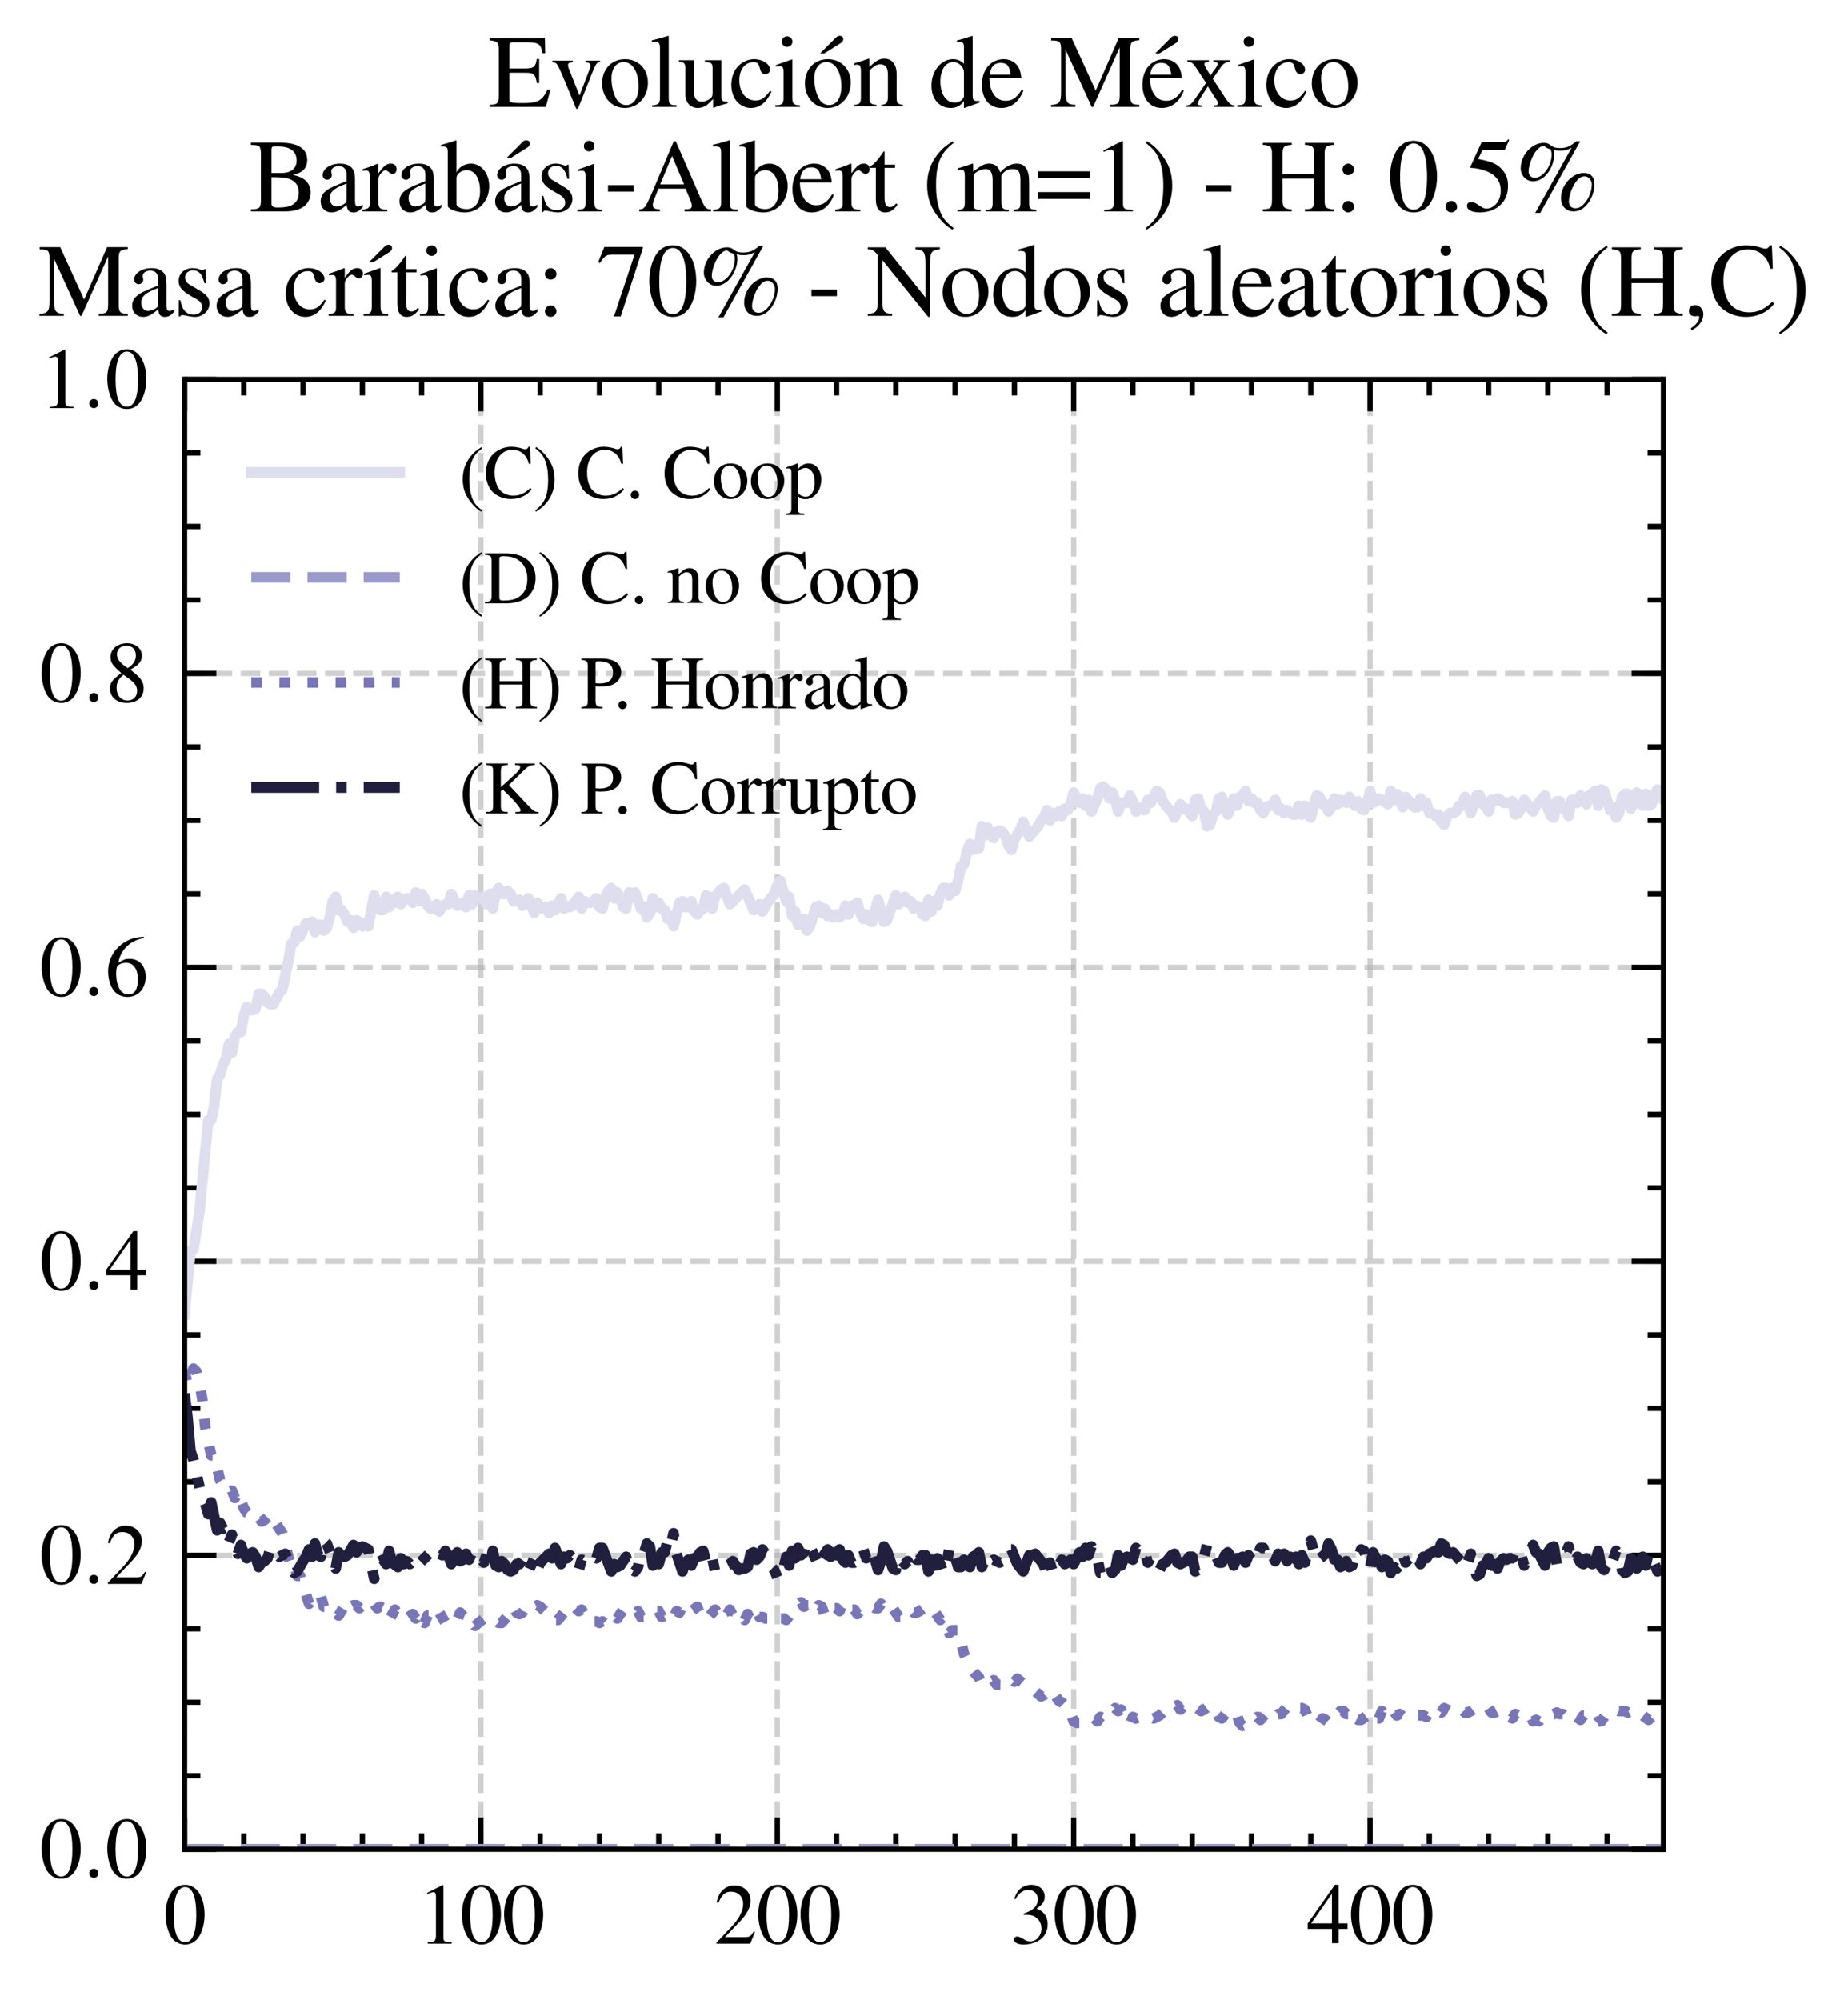 <?xml version="1.0" encoding="utf-8" standalone="no"?>
<!DOCTYPE svg PUBLIC "-//W3C//DTD SVG 1.1//EN"
  "http://www.w3.org/Graphics/SVG/1.1/DTD/svg11.dtd">
<svg xmlns:xlink="http://www.w3.org/1999/xlink" width="174.312pt" height="188.617pt" viewBox="0 0 174.312 188.617" xmlns="http://www.w3.org/2000/svg" version="1.1">
 <defs>
  <style type="text/css">*{stroke-linejoin: round; stroke-linecap: butt}</style>
 </defs>
 <g id="figure_1">
  <g id="patch_1">
   <path d="M 0 188.617 
L 174.312 188.617 
L 174.312 0 
L 0 0 
z
" style="fill: #ffffff"/>
  </g>
  <g id="axes_1">
   <g id="patch_2">
    <path d="M 17.406 174.388 
L 156.906 174.388 
L 156.906 35.788 
L 17.406 35.788 
z
" style="fill: #ffffff"/>
   </g>
   <g id="matplotlib.axis_1">
    <g id="xtick_1">
     <g id="line2d_1">
      <path d="M 17.406 174.388 
L 17.406 35.788 
" clip-path="url(#pc6bb5a88db)" style="fill: none; stroke-dasharray: 1.85,0.8; stroke-dashoffset: 0; stroke: #b0b0b0; stroke-opacity: 0.6; stroke-width: 0.5"/>
     </g>
     <g id="line2d_2">
      <defs>
       <path id="m1b06eb0dfc" d="M 0 0 
L 0 -3 
" style="stroke: #000000; stroke-width: 0.5"/>
      </defs>
      <g>
       <use xlink:href="#m1b06eb0dfc" x="17.406" y="174.388" style="stroke: #000000; stroke-width: 0.5"/>
      </g>
     </g>
     <g id="line2d_3">
      <defs>
       <path id="m441c01095d" d="M 0 0 
L 0 3 
" style="stroke: #000000; stroke-width: 0.5"/>
      </defs>
      <g>
       <use xlink:href="#m441c01095d" x="17.406" y="35.788" style="stroke: #000000; stroke-width: 0.5"/>
      </g>
     </g>
     <g id="text_1">
      <!-- $\mathdefault{0}$ -->
      <g transform="translate(15.414 183.292) scale(0.08 -0.08)">
       <defs>
        <path id="NimbusRomNo9L-Regu-30" d="M 1626 4352 
C 1274 4352 1005 4244 768 4020 
C 397 3661 154 2925 154 2176 
C 154 1479 365 730 666 372 
C 902 90 1229 -64 1600 -64 
C 1926 -64 2202 45 2432 269 
C 2803 621 3046 1364 3046 2138 
C 3046 3450 2464 4352 1626 4352 
z
M 1606 4186 
C 2144 4186 2432 3463 2432 2125 
C 2432 788 2150 103 1600 103 
C 1050 103 768 788 768 2119 
C 768 3476 1056 4186 1606 4186 
z
" transform="scale(0.016)"/>
       </defs>
       <use xlink:href="#NimbusRomNo9L-Regu-30" transform="scale(0.996)"/>
      </g>
     </g>
    </g>
    <g id="xtick_2">
     <g id="line2d_4">
      <path d="M 45.362 174.388 
L 45.362 35.788 
" clip-path="url(#pc6bb5a88db)" style="fill: none; stroke-dasharray: 1.85,0.8; stroke-dashoffset: 0; stroke: #b0b0b0; stroke-opacity: 0.6; stroke-width: 0.5"/>
     </g>
     <g id="line2d_5">
      <g>
       <use xlink:href="#m1b06eb0dfc" x="45.362" y="174.388" style="stroke: #000000; stroke-width: 0.5"/>
      </g>
     </g>
     <g id="line2d_6">
      <g>
       <use xlink:href="#m441c01095d" x="45.362" y="35.788" style="stroke: #000000; stroke-width: 0.5"/>
      </g>
     </g>
     <g id="text_2">
      <!-- $\mathdefault{100}$ -->
      <g transform="translate(39.384 183.292) scale(0.08 -0.08)">
       <defs>
        <path id="NimbusRomNo9L-Regu-31" d="M 1862 4339 
L 710 3757 
L 710 3667 
C 787 3699 858 3725 883 3738 
C 998 3783 1107 3808 1171 3808 
C 1306 3808 1363 3711 1363 3505 
L 1363 592 
C 1363 379 1312 232 1210 173 
C 1114 116 1024 96 755 96 
L 755 0 
L 2522 0 
L 2522 96 
C 2016 96 1914 160 1914 470 
L 1914 4327 
L 1862 4339 
z
" transform="scale(0.016)"/>
       </defs>
       <use xlink:href="#NimbusRomNo9L-Regu-31" transform="scale(0.996)"/>
       <use xlink:href="#NimbusRomNo9L-Regu-30" transform="translate(49.813 0) scale(0.996)"/>
       <use xlink:href="#NimbusRomNo9L-Regu-30" transform="translate(99.626 0) scale(0.996)"/>
      </g>
     </g>
    </g>
    <g id="xtick_3">
     <g id="line2d_7">
      <path d="M 73.318 174.388 
L 73.318 35.788 
" clip-path="url(#pc6bb5a88db)" style="fill: none; stroke-dasharray: 1.85,0.8; stroke-dashoffset: 0; stroke: #b0b0b0; stroke-opacity: 0.6; stroke-width: 0.5"/>
     </g>
     <g id="line2d_8">
      <g>
       <use xlink:href="#m1b06eb0dfc" x="73.318" y="174.388" style="stroke: #000000; stroke-width: 0.5"/>
      </g>
     </g>
     <g id="line2d_9">
      <g>
       <use xlink:href="#m441c01095d" x="73.318" y="35.788" style="stroke: #000000; stroke-width: 0.5"/>
      </g>
     </g>
     <g id="text_3">
      <!-- $\mathdefault{200}$ -->
      <g transform="translate(67.34 183.292) scale(0.08 -0.08)">
       <defs>
        <path id="NimbusRomNo9L-Regu-32" d="M 3040 875 
L 2957 907 
C 2720 544 2637 486 2349 486 
L 819 486 
L 1894 1609 
C 2464 2202 2714 2687 2714 3185 
C 2714 3823 2195 4313 1530 4313 
C 1178 4313 845 4173 608 3918 
C 403 3700 307 3496 198 3043 
L 333 3011 
C 589 3636 819 3840 1261 3840 
C 1798 3840 2163 3476 2163 2940 
C 2163 2443 1869 1850 1331 1282 
L 192 77 
L 192 0 
L 2688 0 
L 3040 875 
z
" transform="scale(0.016)"/>
       </defs>
       <use xlink:href="#NimbusRomNo9L-Regu-32" transform="scale(0.996)"/>
       <use xlink:href="#NimbusRomNo9L-Regu-30" transform="translate(49.813 0) scale(0.996)"/>
       <use xlink:href="#NimbusRomNo9L-Regu-30" transform="translate(99.626 0) scale(0.996)"/>
      </g>
     </g>
    </g>
    <g id="xtick_4">
     <g id="line2d_10">
      <path d="M 101.274 174.388 
L 101.274 35.788 
" clip-path="url(#pc6bb5a88db)" style="fill: none; stroke-dasharray: 1.85,0.8; stroke-dashoffset: 0; stroke: #b0b0b0; stroke-opacity: 0.6; stroke-width: 0.5"/>
     </g>
     <g id="line2d_11">
      <g>
       <use xlink:href="#m1b06eb0dfc" x="101.274" y="174.388" style="stroke: #000000; stroke-width: 0.5"/>
      </g>
     </g>
     <g id="line2d_12">
      <g>
       <use xlink:href="#m441c01095d" x="101.274" y="35.788" style="stroke: #000000; stroke-width: 0.5"/>
      </g>
     </g>
     <g id="text_4">
      <!-- $\mathdefault{300}$ -->
      <g transform="translate(95.296 183.292) scale(0.08 -0.08)">
       <defs>
        <path id="NimbusRomNo9L-Regu-33" d="M 979 2138 
C 1357 2138 1504 2125 1658 2068 
C 2054 1927 2304 1562 2304 1120 
C 2304 583 1939 167 1466 167 
C 1293 167 1165 212 928 365 
C 736 480 627 525 518 525 
C 371 525 275 436 275 301 
C 275 77 550 -64 998 -64 
C 1491 -64 1997 103 2298 365 
C 2598 628 2765 999 2765 1428 
C 2765 1754 2662 2055 2477 2253 
C 2349 2394 2227 2471 1946 2592 
C 2387 2893 2547 3130 2547 3476 
C 2547 3994 2138 4352 1549 4352 
C 1229 4352 947 4244 717 4039 
C 525 3866 429 3699 288 3315 
L 384 3290 
C 646 3757 934 3968 1338 3968 
C 1754 3968 2042 3687 2042 3284 
C 2042 3053 1946 2823 1786 2663 
C 1594 2471 1414 2375 979 2221 
L 979 2138 
z
" transform="scale(0.016)"/>
       </defs>
       <use xlink:href="#NimbusRomNo9L-Regu-33" transform="scale(0.996)"/>
       <use xlink:href="#NimbusRomNo9L-Regu-30" transform="translate(49.813 0) scale(0.996)"/>
       <use xlink:href="#NimbusRomNo9L-Regu-30" transform="translate(99.626 0) scale(0.996)"/>
      </g>
     </g>
    </g>
    <g id="xtick_5">
     <g id="line2d_13">
      <path d="M 129.23 174.388 
L 129.23 35.788 
" clip-path="url(#pc6bb5a88db)" style="fill: none; stroke-dasharray: 1.85,0.8; stroke-dashoffset: 0; stroke: #b0b0b0; stroke-opacity: 0.6; stroke-width: 0.5"/>
     </g>
     <g id="line2d_14">
      <g>
       <use xlink:href="#m1b06eb0dfc" x="129.23" y="174.388" style="stroke: #000000; stroke-width: 0.5"/>
      </g>
     </g>
     <g id="line2d_15">
      <g>
       <use xlink:href="#m441c01095d" x="129.23" y="35.788" style="stroke: #000000; stroke-width: 0.5"/>
      </g>
     </g>
     <g id="text_5">
      <!-- $\mathdefault{400}$ -->
      <g transform="translate(123.252 183.292) scale(0.08 -0.08)">
       <defs>
        <path id="NimbusRomNo9L-Regu-34" d="M 3021 1497 
L 2368 1497 
L 2368 4352 
L 2086 4352 
L 77 1497 
L 77 1088 
L 1875 1088 
L 1875 32 
L 2368 32 
L 2368 1088 
L 3021 1088 
L 3021 1497 
z
M 1869 1497 
L 333 1497 
L 1869 3698 
L 1869 1497 
z
" transform="scale(0.016)"/>
       </defs>
       <use xlink:href="#NimbusRomNo9L-Regu-34" transform="scale(0.996)"/>
       <use xlink:href="#NimbusRomNo9L-Regu-30" transform="translate(49.813 0) scale(0.996)"/>
       <use xlink:href="#NimbusRomNo9L-Regu-30" transform="translate(99.626 0) scale(0.996)"/>
      </g>
     </g>
    </g>
    <g id="xtick_6">
     <g id="line2d_16">
      <defs>
       <path id="m137aa1a2a0" d="M 0 0 
L 0 -1.5 
" style="stroke: #000000; stroke-width: 0.5"/>
      </defs>
      <g>
       <use xlink:href="#m137aa1a2a0" x="22.997" y="174.388" style="stroke: #000000; stroke-width: 0.5"/>
      </g>
     </g>
     <g id="line2d_17">
      <defs>
       <path id="ma3daa31a8c" d="M 0 0 
L 0 1.5 
" style="stroke: #000000; stroke-width: 0.5"/>
      </defs>
      <g>
       <use xlink:href="#ma3daa31a8c" x="22.997" y="35.788" style="stroke: #000000; stroke-width: 0.5"/>
      </g>
     </g>
    </g>
    <g id="xtick_7">
     <g id="line2d_18">
      <g>
       <use xlink:href="#m137aa1a2a0" x="28.588" y="174.388" style="stroke: #000000; stroke-width: 0.5"/>
      </g>
     </g>
     <g id="line2d_19">
      <g>
       <use xlink:href="#ma3daa31a8c" x="28.588" y="35.788" style="stroke: #000000; stroke-width: 0.5"/>
      </g>
     </g>
    </g>
    <g id="xtick_8">
     <g id="line2d_20">
      <g>
       <use xlink:href="#m137aa1a2a0" x="34.18" y="174.388" style="stroke: #000000; stroke-width: 0.5"/>
      </g>
     </g>
     <g id="line2d_21">
      <g>
       <use xlink:href="#ma3daa31a8c" x="34.18" y="35.788" style="stroke: #000000; stroke-width: 0.5"/>
      </g>
     </g>
    </g>
    <g id="xtick_9">
     <g id="line2d_22">
      <g>
       <use xlink:href="#m137aa1a2a0" x="39.771" y="174.388" style="stroke: #000000; stroke-width: 0.5"/>
      </g>
     </g>
     <g id="line2d_23">
      <g>
       <use xlink:href="#ma3daa31a8c" x="39.771" y="35.788" style="stroke: #000000; stroke-width: 0.5"/>
      </g>
     </g>
    </g>
    <g id="xtick_10">
     <g id="line2d_24">
      <g>
       <use xlink:href="#m137aa1a2a0" x="50.953" y="174.388" style="stroke: #000000; stroke-width: 0.5"/>
      </g>
     </g>
     <g id="line2d_25">
      <g>
       <use xlink:href="#ma3daa31a8c" x="50.953" y="35.788" style="stroke: #000000; stroke-width: 0.5"/>
      </g>
     </g>
    </g>
    <g id="xtick_11">
     <g id="line2d_26">
      <g>
       <use xlink:href="#m137aa1a2a0" x="56.544" y="174.388" style="stroke: #000000; stroke-width: 0.5"/>
      </g>
     </g>
     <g id="line2d_27">
      <g>
       <use xlink:href="#ma3daa31a8c" x="56.544" y="35.788" style="stroke: #000000; stroke-width: 0.5"/>
      </g>
     </g>
    </g>
    <g id="xtick_12">
     <g id="line2d_28">
      <g>
       <use xlink:href="#m137aa1a2a0" x="62.136" y="174.388" style="stroke: #000000; stroke-width: 0.5"/>
      </g>
     </g>
     <g id="line2d_29">
      <g>
       <use xlink:href="#ma3daa31a8c" x="62.136" y="35.788" style="stroke: #000000; stroke-width: 0.5"/>
      </g>
     </g>
    </g>
    <g id="xtick_13">
     <g id="line2d_30">
      <g>
       <use xlink:href="#m137aa1a2a0" x="67.727" y="174.388" style="stroke: #000000; stroke-width: 0.5"/>
      </g>
     </g>
     <g id="line2d_31">
      <g>
       <use xlink:href="#ma3daa31a8c" x="67.727" y="35.788" style="stroke: #000000; stroke-width: 0.5"/>
      </g>
     </g>
    </g>
    <g id="xtick_14">
     <g id="line2d_32">
      <g>
       <use xlink:href="#m137aa1a2a0" x="78.909" y="174.388" style="stroke: #000000; stroke-width: 0.5"/>
      </g>
     </g>
     <g id="line2d_33">
      <g>
       <use xlink:href="#ma3daa31a8c" x="78.909" y="35.788" style="stroke: #000000; stroke-width: 0.5"/>
      </g>
     </g>
    </g>
    <g id="xtick_15">
     <g id="line2d_34">
      <g>
       <use xlink:href="#m137aa1a2a0" x="84.5" y="174.388" style="stroke: #000000; stroke-width: 0.5"/>
      </g>
     </g>
     <g id="line2d_35">
      <g>
       <use xlink:href="#ma3daa31a8c" x="84.5" y="35.788" style="stroke: #000000; stroke-width: 0.5"/>
      </g>
     </g>
    </g>
    <g id="xtick_16">
     <g id="line2d_36">
      <g>
       <use xlink:href="#m137aa1a2a0" x="90.091" y="174.388" style="stroke: #000000; stroke-width: 0.5"/>
      </g>
     </g>
     <g id="line2d_37">
      <g>
       <use xlink:href="#ma3daa31a8c" x="90.091" y="35.788" style="stroke: #000000; stroke-width: 0.5"/>
      </g>
     </g>
    </g>
    <g id="xtick_17">
     <g id="line2d_38">
      <g>
       <use xlink:href="#m137aa1a2a0" x="95.683" y="174.388" style="stroke: #000000; stroke-width: 0.5"/>
      </g>
     </g>
     <g id="line2d_39">
      <g>
       <use xlink:href="#ma3daa31a8c" x="95.683" y="35.788" style="stroke: #000000; stroke-width: 0.5"/>
      </g>
     </g>
    </g>
    <g id="xtick_18">
     <g id="line2d_40">
      <g>
       <use xlink:href="#m137aa1a2a0" x="106.865" y="174.388" style="stroke: #000000; stroke-width: 0.5"/>
      </g>
     </g>
     <g id="line2d_41">
      <g>
       <use xlink:href="#ma3daa31a8c" x="106.865" y="35.788" style="stroke: #000000; stroke-width: 0.5"/>
      </g>
     </g>
    </g>
    <g id="xtick_19">
     <g id="line2d_42">
      <g>
       <use xlink:href="#m137aa1a2a0" x="112.456" y="174.388" style="stroke: #000000; stroke-width: 0.5"/>
      </g>
     </g>
     <g id="line2d_43">
      <g>
       <use xlink:href="#ma3daa31a8c" x="112.456" y="35.788" style="stroke: #000000; stroke-width: 0.5"/>
      </g>
     </g>
    </g>
    <g id="xtick_20">
     <g id="line2d_44">
      <g>
       <use xlink:href="#m137aa1a2a0" x="118.047" y="174.388" style="stroke: #000000; stroke-width: 0.5"/>
      </g>
     </g>
     <g id="line2d_45">
      <g>
       <use xlink:href="#ma3daa31a8c" x="118.047" y="35.788" style="stroke: #000000; stroke-width: 0.5"/>
      </g>
     </g>
    </g>
    <g id="xtick_21">
     <g id="line2d_46">
      <g>
       <use xlink:href="#m137aa1a2a0" x="123.639" y="174.388" style="stroke: #000000; stroke-width: 0.5"/>
      </g>
     </g>
     <g id="line2d_47">
      <g>
       <use xlink:href="#ma3daa31a8c" x="123.639" y="35.788" style="stroke: #000000; stroke-width: 0.5"/>
      </g>
     </g>
    </g>
    <g id="xtick_22">
     <g id="line2d_48">
      <g>
       <use xlink:href="#m137aa1a2a0" x="134.821" y="174.388" style="stroke: #000000; stroke-width: 0.5"/>
      </g>
     </g>
     <g id="line2d_49">
      <g>
       <use xlink:href="#ma3daa31a8c" x="134.821" y="35.788" style="stroke: #000000; stroke-width: 0.5"/>
      </g>
     </g>
    </g>
    <g id="xtick_23">
     <g id="line2d_50">
      <g>
       <use xlink:href="#m137aa1a2a0" x="140.412" y="174.388" style="stroke: #000000; stroke-width: 0.5"/>
      </g>
     </g>
     <g id="line2d_51">
      <g>
       <use xlink:href="#ma3daa31a8c" x="140.412" y="35.788" style="stroke: #000000; stroke-width: 0.5"/>
      </g>
     </g>
    </g>
    <g id="xtick_24">
     <g id="line2d_52">
      <g>
       <use xlink:href="#m137aa1a2a0" x="146.003" y="174.388" style="stroke: #000000; stroke-width: 0.5"/>
      </g>
     </g>
     <g id="line2d_53">
      <g>
       <use xlink:href="#ma3daa31a8c" x="146.003" y="35.788" style="stroke: #000000; stroke-width: 0.5"/>
      </g>
     </g>
    </g>
    <g id="xtick_25">
     <g id="line2d_54">
      <g>
       <use xlink:href="#m137aa1a2a0" x="151.594" y="174.388" style="stroke: #000000; stroke-width: 0.5"/>
      </g>
     </g>
     <g id="line2d_55">
      <g>
       <use xlink:href="#ma3daa31a8c" x="151.594" y="35.788" style="stroke: #000000; stroke-width: 0.5"/>
      </g>
     </g>
    </g>
   </g>
   <g id="matplotlib.axis_2">
    <g id="ytick_1">
     <g id="line2d_56">
      <path d="M 17.406 174.388 
L 156.906 174.388 
" clip-path="url(#pc6bb5a88db)" style="fill: none; stroke-dasharray: 1.85,0.8; stroke-dashoffset: 0; stroke: #b0b0b0; stroke-opacity: 0.6; stroke-width: 0.5"/>
     </g>
     <g id="line2d_57">
      <defs>
       <path id="m864c620930" d="M 0 0 
L 3 0 
" style="stroke: #000000; stroke-width: 0.5"/>
      </defs>
      <g>
       <use xlink:href="#m864c620930" x="17.406" y="174.388" style="stroke: #000000; stroke-width: 0.5"/>
      </g>
     </g>
     <g id="line2d_58">
      <defs>
       <path id="md769522bfa" d="M 0 0 
L -3 0 
" style="stroke: #000000; stroke-width: 0.5"/>
      </defs>
      <g>
       <use xlink:href="#md769522bfa" x="156.906" y="174.388" style="stroke: #000000; stroke-width: 0.5"/>
      </g>
     </g>
     <g id="text_6">
      <!-- $\mathdefault{0.0}$ -->
      <g transform="translate(3.728 177.09) scale(0.08 -0.08)">
       <defs>
        <path id="CMMI10-3a" d="M 1229 338 
C 1229 522 1075 675 890 675 
C 704 675 550 522 550 338 
C 550 153 704 0 890 0 
C 1075 0 1229 153 1229 338 
z
" transform="scale(0.016)"/>
       </defs>
       <use xlink:href="#NimbusRomNo9L-Regu-30" transform="scale(0.996)"/>
       <use xlink:href="#CMMI10-3a" transform="translate(49.813 0) scale(0.996)"/>
       <use xlink:href="#NimbusRomNo9L-Regu-30" transform="translate(77.409 0) scale(0.996)"/>
      </g>
     </g>
    </g>
    <g id="ytick_2">
     <g id="line2d_59">
      <path d="M 17.406 146.668 
L 156.906 146.668 
" clip-path="url(#pc6bb5a88db)" style="fill: none; stroke-dasharray: 1.85,0.8; stroke-dashoffset: 0; stroke: #b0b0b0; stroke-opacity: 0.6; stroke-width: 0.5"/>
     </g>
     <g id="line2d_60">
      <g>
       <use xlink:href="#m864c620930" x="17.406" y="146.668" style="stroke: #000000; stroke-width: 0.5"/>
      </g>
     </g>
     <g id="line2d_61">
      <g>
       <use xlink:href="#md769522bfa" x="156.906" y="146.668" style="stroke: #000000; stroke-width: 0.5"/>
      </g>
     </g>
     <g id="text_7">
      <!-- $\mathdefault{0.2}$ -->
      <g transform="translate(3.728 149.37) scale(0.08 -0.08)">
       <use xlink:href="#NimbusRomNo9L-Regu-30" transform="scale(0.996)"/>
       <use xlink:href="#CMMI10-3a" transform="translate(49.813 0) scale(0.996)"/>
       <use xlink:href="#NimbusRomNo9L-Regu-32" transform="translate(77.409 0) scale(0.996)"/>
      </g>
     </g>
    </g>
    <g id="ytick_3">
     <g id="line2d_62">
      <path d="M 17.406 118.948 
L 156.906 118.948 
" clip-path="url(#pc6bb5a88db)" style="fill: none; stroke-dasharray: 1.85,0.8; stroke-dashoffset: 0; stroke: #b0b0b0; stroke-opacity: 0.6; stroke-width: 0.5"/>
     </g>
     <g id="line2d_63">
      <g>
       <use xlink:href="#m864c620930" x="17.406" y="118.948" style="stroke: #000000; stroke-width: 0.5"/>
      </g>
     </g>
     <g id="line2d_64">
      <g>
       <use xlink:href="#md769522bfa" x="156.906" y="118.948" style="stroke: #000000; stroke-width: 0.5"/>
      </g>
     </g>
     <g id="text_8">
      <!-- $\mathdefault{0.4}$ -->
      <g transform="translate(3.728 121.65) scale(0.08 -0.08)">
       <use xlink:href="#NimbusRomNo9L-Regu-30" transform="scale(0.996)"/>
       <use xlink:href="#CMMI10-3a" transform="translate(49.813 0) scale(0.996)"/>
       <use xlink:href="#NimbusRomNo9L-Regu-34" transform="translate(77.409 0) scale(0.996)"/>
      </g>
     </g>
    </g>
    <g id="ytick_4">
     <g id="line2d_65">
      <path d="M 17.406 91.228 
L 156.906 91.228 
" clip-path="url(#pc6bb5a88db)" style="fill: none; stroke-dasharray: 1.85,0.8; stroke-dashoffset: 0; stroke: #b0b0b0; stroke-opacity: 0.6; stroke-width: 0.5"/>
     </g>
     <g id="line2d_66">
      <g>
       <use xlink:href="#m864c620930" x="17.406" y="91.228" style="stroke: #000000; stroke-width: 0.5"/>
      </g>
     </g>
     <g id="line2d_67">
      <g>
       <use xlink:href="#md769522bfa" x="156.906" y="91.228" style="stroke: #000000; stroke-width: 0.5"/>
      </g>
     </g>
     <g id="text_9">
      <!-- $\mathdefault{0.6}$ -->
      <g transform="translate(3.728 93.93) scale(0.08 -0.08)">
       <defs>
        <path id="NimbusRomNo9L-Regu-36" d="M 2854 4391 
C 2125 4327 1754 4205 1286 3879 
C 595 3386 218 2656 218 1802 
C 218 1248 390 688 666 370 
C 909 89 1254 -64 1651 -64 
C 2445 -64 2995 541 2995 1421 
C 2995 2236 2528 2752 1792 2752 
C 1510 2752 1376 2707 973 2464 
C 1146 3431 1862 4122 2867 4288 
L 2854 4391 
z
M 1549 2458 
C 2099 2458 2419 2000 2419 1204 
C 2419 504 2170 116 1722 116 
C 1158 116 813 714 813 1700 
C 813 2025 864 2203 992 2299 
C 1126 2400 1325 2458 1549 2458 
z
" transform="scale(0.016)"/>
       </defs>
       <use xlink:href="#NimbusRomNo9L-Regu-30" transform="scale(0.996)"/>
       <use xlink:href="#CMMI10-3a" transform="translate(49.813 0) scale(0.996)"/>
       <use xlink:href="#NimbusRomNo9L-Regu-36" transform="translate(77.409 0) scale(0.996)"/>
      </g>
     </g>
    </g>
    <g id="ytick_5">
     <g id="line2d_68">
      <path d="M 17.406 63.508 
L 156.906 63.508 
" clip-path="url(#pc6bb5a88db)" style="fill: none; stroke-dasharray: 1.85,0.8; stroke-dashoffset: 0; stroke: #b0b0b0; stroke-opacity: 0.6; stroke-width: 0.5"/>
     </g>
     <g id="line2d_69">
      <g>
       <use xlink:href="#m864c620930" x="17.406" y="63.508" style="stroke: #000000; stroke-width: 0.5"/>
      </g>
     </g>
     <g id="line2d_70">
      <g>
       <use xlink:href="#md769522bfa" x="156.906" y="63.508" style="stroke: #000000; stroke-width: 0.5"/>
      </g>
     </g>
     <g id="text_10">
      <!-- $\mathdefault{0.8}$ -->
      <g transform="translate(3.728 66.21) scale(0.08 -0.08)">
       <defs>
        <path id="NimbusRomNo9L-Regu-38" d="M 1856 2400 
C 2490 2740 2714 3008 2714 3444 
C 2714 3968 2253 4352 1613 4352 
C 915 4352 397 3924 397 3341 
C 397 2925 518 2740 1190 2151 
C 499 1626 358 1428 358 992 
C 358 372 864 -64 1587 -64 
C 2355 -64 2848 359 2848 1018 
C 2848 1511 2630 1824 1856 2400 
z
M 1741 1741 
C 2208 1408 2362 1178 2362 820 
C 2362 404 2074 116 1658 116 
C 1171 116 845 487 845 1044 
C 845 1453 986 1722 1357 2023 
L 1741 1741 
z
M 1670 2516 
C 1101 2887 870 3181 870 3540 
C 870 3911 1158 4173 1562 4173 
C 1997 4173 2272 3892 2272 3450 
C 2272 3085 2093 2797 1728 2554 
C 1696 2535 1696 2535 1670 2516 
z
" transform="scale(0.016)"/>
       </defs>
       <use xlink:href="#NimbusRomNo9L-Regu-30" transform="scale(0.996)"/>
       <use xlink:href="#CMMI10-3a" transform="translate(49.813 0) scale(0.996)"/>
       <use xlink:href="#NimbusRomNo9L-Regu-38" transform="translate(77.409 0) scale(0.996)"/>
      </g>
     </g>
    </g>
    <g id="ytick_6">
     <g id="line2d_71">
      <path d="M 17.406 35.788 
L 156.906 35.788 
" clip-path="url(#pc6bb5a88db)" style="fill: none; stroke-dasharray: 1.85,0.8; stroke-dashoffset: 0; stroke: #b0b0b0; stroke-opacity: 0.6; stroke-width: 0.5"/>
     </g>
     <g id="line2d_72">
      <g>
       <use xlink:href="#m864c620930" x="17.406" y="35.788" style="stroke: #000000; stroke-width: 0.5"/>
      </g>
     </g>
     <g id="line2d_73">
      <g>
       <use xlink:href="#md769522bfa" x="156.906" y="35.788" style="stroke: #000000; stroke-width: 0.5"/>
      </g>
     </g>
     <g id="text_11">
      <!-- $\mathdefault{1.0}$ -->
      <g transform="translate(3.728 38.49) scale(0.08 -0.08)">
       <use xlink:href="#NimbusRomNo9L-Regu-31" transform="scale(0.996)"/>
       <use xlink:href="#CMMI10-3a" transform="translate(49.813 0) scale(0.996)"/>
       <use xlink:href="#NimbusRomNo9L-Regu-30" transform="translate(77.409 0) scale(0.996)"/>
      </g>
     </g>
    </g>
    <g id="ytick_7">
     <g id="line2d_74">
      <defs>
       <path id="mebabbb9533" d="M 0 0 
L 1.5 0 
" style="stroke: #000000; stroke-width: 0.5"/>
      </defs>
      <g>
       <use xlink:href="#mebabbb9533" x="17.406" y="167.458" style="stroke: #000000; stroke-width: 0.5"/>
      </g>
     </g>
     <g id="line2d_75">
      <defs>
       <path id="m8965acb90d" d="M 0 0 
L -1.5 0 
" style="stroke: #000000; stroke-width: 0.5"/>
      </defs>
      <g>
       <use xlink:href="#m8965acb90d" x="156.906" y="167.458" style="stroke: #000000; stroke-width: 0.5"/>
      </g>
     </g>
    </g>
    <g id="ytick_8">
     <g id="line2d_76">
      <g>
       <use xlink:href="#mebabbb9533" x="17.406" y="160.528" style="stroke: #000000; stroke-width: 0.5"/>
      </g>
     </g>
     <g id="line2d_77">
      <g>
       <use xlink:href="#m8965acb90d" x="156.906" y="160.528" style="stroke: #000000; stroke-width: 0.5"/>
      </g>
     </g>
    </g>
    <g id="ytick_9">
     <g id="line2d_78">
      <g>
       <use xlink:href="#mebabbb9533" x="17.406" y="153.598" style="stroke: #000000; stroke-width: 0.5"/>
      </g>
     </g>
     <g id="line2d_79">
      <g>
       <use xlink:href="#m8965acb90d" x="156.906" y="153.598" style="stroke: #000000; stroke-width: 0.5"/>
      </g>
     </g>
    </g>
    <g id="ytick_10">
     <g id="line2d_80">
      <g>
       <use xlink:href="#mebabbb9533" x="17.406" y="139.738" style="stroke: #000000; stroke-width: 0.5"/>
      </g>
     </g>
     <g id="line2d_81">
      <g>
       <use xlink:href="#m8965acb90d" x="156.906" y="139.738" style="stroke: #000000; stroke-width: 0.5"/>
      </g>
     </g>
    </g>
    <g id="ytick_11">
     <g id="line2d_82">
      <g>
       <use xlink:href="#mebabbb9533" x="17.406" y="132.808" style="stroke: #000000; stroke-width: 0.5"/>
      </g>
     </g>
     <g id="line2d_83">
      <g>
       <use xlink:href="#m8965acb90d" x="156.906" y="132.808" style="stroke: #000000; stroke-width: 0.5"/>
      </g>
     </g>
    </g>
    <g id="ytick_12">
     <g id="line2d_84">
      <g>
       <use xlink:href="#mebabbb9533" x="17.406" y="125.878" style="stroke: #000000; stroke-width: 0.5"/>
      </g>
     </g>
     <g id="line2d_85">
      <g>
       <use xlink:href="#m8965acb90d" x="156.906" y="125.878" style="stroke: #000000; stroke-width: 0.5"/>
      </g>
     </g>
    </g>
    <g id="ytick_13">
     <g id="line2d_86">
      <g>
       <use xlink:href="#mebabbb9533" x="17.406" y="112.018" style="stroke: #000000; stroke-width: 0.5"/>
      </g>
     </g>
     <g id="line2d_87">
      <g>
       <use xlink:href="#m8965acb90d" x="156.906" y="112.018" style="stroke: #000000; stroke-width: 0.5"/>
      </g>
     </g>
    </g>
    <g id="ytick_14">
     <g id="line2d_88">
      <g>
       <use xlink:href="#mebabbb9533" x="17.406" y="105.088" style="stroke: #000000; stroke-width: 0.5"/>
      </g>
     </g>
     <g id="line2d_89">
      <g>
       <use xlink:href="#m8965acb90d" x="156.906" y="105.088" style="stroke: #000000; stroke-width: 0.5"/>
      </g>
     </g>
    </g>
    <g id="ytick_15">
     <g id="line2d_90">
      <g>
       <use xlink:href="#mebabbb9533" x="17.406" y="98.158" style="stroke: #000000; stroke-width: 0.5"/>
      </g>
     </g>
     <g id="line2d_91">
      <g>
       <use xlink:href="#m8965acb90d" x="156.906" y="98.158" style="stroke: #000000; stroke-width: 0.5"/>
      </g>
     </g>
    </g>
    <g id="ytick_16">
     <g id="line2d_92">
      <g>
       <use xlink:href="#mebabbb9533" x="17.406" y="84.298" style="stroke: #000000; stroke-width: 0.5"/>
      </g>
     </g>
     <g id="line2d_93">
      <g>
       <use xlink:href="#m8965acb90d" x="156.906" y="84.298" style="stroke: #000000; stroke-width: 0.5"/>
      </g>
     </g>
    </g>
    <g id="ytick_17">
     <g id="line2d_94">
      <g>
       <use xlink:href="#mebabbb9533" x="17.406" y="77.368" style="stroke: #000000; stroke-width: 0.5"/>
      </g>
     </g>
     <g id="line2d_95">
      <g>
       <use xlink:href="#m8965acb90d" x="156.906" y="77.368" style="stroke: #000000; stroke-width: 0.5"/>
      </g>
     </g>
    </g>
    <g id="ytick_18">
     <g id="line2d_96">
      <g>
       <use xlink:href="#mebabbb9533" x="17.406" y="70.438" style="stroke: #000000; stroke-width: 0.5"/>
      </g>
     </g>
     <g id="line2d_97">
      <g>
       <use xlink:href="#m8965acb90d" x="156.906" y="70.438" style="stroke: #000000; stroke-width: 0.5"/>
      </g>
     </g>
    </g>
    <g id="ytick_19">
     <g id="line2d_98">
      <g>
       <use xlink:href="#mebabbb9533" x="17.406" y="56.578" style="stroke: #000000; stroke-width: 0.5"/>
      </g>
     </g>
     <g id="line2d_99">
      <g>
       <use xlink:href="#m8965acb90d" x="156.906" y="56.578" style="stroke: #000000; stroke-width: 0.5"/>
      </g>
     </g>
    </g>
    <g id="ytick_20">
     <g id="line2d_100">
      <g>
       <use xlink:href="#mebabbb9533" x="17.406" y="49.648" style="stroke: #000000; stroke-width: 0.5"/>
      </g>
     </g>
     <g id="line2d_101">
      <g>
       <use xlink:href="#m8965acb90d" x="156.906" y="49.648" style="stroke: #000000; stroke-width: 0.5"/>
      </g>
     </g>
    </g>
    <g id="ytick_21">
     <g id="line2d_102">
      <g>
       <use xlink:href="#mebabbb9533" x="17.406" y="42.718" style="stroke: #000000; stroke-width: 0.5"/>
      </g>
     </g>
     <g id="line2d_103">
      <g>
       <use xlink:href="#m8965acb90d" x="156.906" y="42.718" style="stroke: #000000; stroke-width: 0.5"/>
      </g>
     </g>
    </g>
   </g>
   <g id="line2d_104">
    <path d="M 17.406 123.938 
L 17.965 117.978 
L 18.245 117.839 
L 18.804 114.374 
L 19.643 105.642 
L 19.922 105.642 
L 20.202 104.256 
L 20.481 101.762 
L 20.761 101.346 
L 21.04 100.376 
L 21.32 99.821 
L 21.599 98.435 
L 21.879 99.267 
L 22.159 97.742 
L 22.438 97.326 
L 22.718 97.326 
L 22.997 95.802 
L 23.277 94.97 
L 23.556 95.247 
L 23.836 95.247 
L 24.116 95.109 
L 24.395 93.723 
L 24.675 93.723 
L 24.954 94 
L 25.234 94.554 
L 25.513 94.693 
L 25.793 94.693 
L 26.352 93.584 
L 26.632 93.307 
L 27.191 90.674 
L 27.47 89.01 
L 27.75 88.872 
L 28.029 87.763 
L 28.309 88.317 
L 28.868 87.07 
L 29.148 87.209 
L 29.427 86.931 
L 29.707 87.902 
L 29.986 87.209 
L 30.266 87.209 
L 30.545 87.763 
L 30.825 87.486 
L 31.104 86.516 
L 31.384 84.991 
L 31.664 84.575 
L 31.943 85.823 
L 32.223 85.823 
L 32.502 86.238 
L 32.782 86.931 
L 33.061 86.793 
L 33.341 87.486 
L 33.621 86.793 
L 33.9 86.931 
L 34.18 87.347 
L 34.459 87.07 
L 34.739 87.347 
L 35.298 84.437 
L 35.577 85.545 
L 35.857 85.823 
L 36.137 85.823 
L 36.416 84.575 
L 36.696 85.545 
L 36.975 84.852 
L 37.255 85.13 
L 37.534 84.575 
L 37.814 85.268 
L 38.093 84.852 
L 38.373 84.714 
L 38.653 84.714 
L 38.932 85.13 
L 39.212 84.159 
L 39.491 84.991 
L 39.771 84.298 
L 40.05 84.714 
L 40.33 85.407 
L 40.609 85.684 
L 40.889 85.684 
L 41.169 85.268 
L 41.448 85.961 
L 41.728 85.407 
L 42.007 85.268 
L 42.287 85.268 
L 42.566 84.298 
L 43.126 85.407 
L 43.685 85.13 
L 43.964 85.545 
L 44.244 84.437 
L 44.523 85.268 
L 44.803 84.437 
L 45.082 84.714 
L 45.362 84.714 
L 45.642 84.575 
L 45.921 85.268 
L 46.201 84.298 
L 46.48 85.684 
L 46.76 84.159 
L 47.039 83.744 
L 47.319 84.298 
L 47.598 84.298 
L 47.878 84.021 
L 48.158 84.298 
L 48.437 84.991 
L 48.717 84.991 
L 48.996 84.852 
L 49.276 85.407 
L 49.835 84.714 
L 50.394 86.1 
L 50.674 85.13 
L 50.953 85.684 
L 51.233 85.684 
L 51.512 85.545 
L 51.792 86.1 
L 52.071 85.407 
L 52.351 85.823 
L 52.91 84.714 
L 53.19 85.684 
L 53.469 85.407 
L 53.749 85.545 
L 54.028 85.407 
L 54.587 84.575 
L 54.867 85.684 
L 55.147 84.991 
L 55.426 85.13 
L 55.706 85.13 
L 56.265 84.714 
L 56.544 85.545 
L 56.824 85.684 
L 57.103 84.575 
L 57.383 84.021 
L 57.663 83.744 
L 57.942 84.714 
L 58.222 84.159 
L 58.501 84.714 
L 58.781 85.545 
L 59.06 85.684 
L 59.34 84.159 
L 59.62 84.298 
L 59.899 84.159 
L 60.458 85.684 
L 60.738 85.545 
L 61.017 86.516 
L 61.297 86.1 
L 61.576 84.714 
L 61.856 85.545 
L 62.136 85.13 
L 62.415 85.684 
L 62.695 85.823 
L 62.974 86.654 
L 63.254 86.377 
L 63.533 87.347 
L 64.092 85.13 
L 64.372 84.991 
L 64.652 85.545 
L 64.931 85.545 
L 65.211 84.991 
L 65.49 85.961 
L 65.77 86.238 
L 66.049 85.823 
L 66.329 85.684 
L 66.608 84.437 
L 66.888 84.575 
L 67.168 85.684 
L 67.447 84.575 
L 68.006 83.882 
L 68.286 83.744 
L 68.845 85.268 
L 70.243 83.882 
L 71.081 85.823 
L 71.641 85.268 
L 71.92 85.961 
L 72.479 84.991 
L 73.038 84.298 
L 73.318 83.466 
L 73.597 83.051 
L 74.157 84.991 
L 74.436 84.575 
L 74.716 86.377 
L 74.995 85.961 
L 75.275 87.209 
L 75.554 86.793 
L 75.834 86.654 
L 76.114 87.763 
L 76.393 87.347 
L 76.952 85.545 
L 77.232 85.407 
L 77.511 86.1 
L 77.791 85.684 
L 78.07 86.377 
L 78.35 86.238 
L 78.63 86.516 
L 78.909 86.238 
L 79.189 86.516 
L 79.468 86.238 
L 79.748 85.407 
L 80.027 86.238 
L 80.307 85.407 
L 80.586 85.407 
L 80.866 85.13 
L 81.146 86.1 
L 81.425 86.654 
L 81.705 86.238 
L 81.984 86.793 
L 82.264 86.931 
L 82.823 84.852 
L 83.382 86.931 
L 83.662 86.793 
L 84.5 84.437 
L 84.78 85.268 
L 85.339 84.575 
L 85.619 85.13 
L 85.898 84.991 
L 86.178 85.684 
L 86.457 85.407 
L 86.737 85.545 
L 87.016 86.238 
L 87.296 86.377 
L 87.575 84.852 
L 87.855 85.961 
L 88.135 84.991 
L 88.414 85.407 
L 88.694 84.298 
L 88.973 83.744 
L 89.253 83.744 
L 89.532 84.437 
L 89.812 83.744 
L 90.091 84.021 
L 90.371 83.051 
L 90.651 81.665 
L 90.93 81.526 
L 91.21 80.279 
L 91.489 79.586 
L 91.769 80.14 
L 92.048 80.001 
L 92.328 80.001 
L 92.607 77.922 
L 92.887 78.754 
L 93.167 78.061 
L 93.446 78.754 
L 93.726 79.031 
L 94.005 78.477 
L 94.285 78.338 
L 94.564 78.477 
L 94.844 78.893 
L 95.124 79.724 
L 95.403 80.14 
L 95.683 79.17 
L 96.242 78.2 
L 96.521 77.507 
L 97.08 78.893 
L 97.919 77.922 
L 98.199 77.368 
L 98.478 77.091 
L 98.758 76.398 
L 99.037 77.368 
L 99.317 76.675 
L 99.596 76.952 
L 99.876 76.536 
L 100.156 76.952 
L 100.435 76.259 
L 100.715 76.398 
L 100.994 75.843 
L 101.274 74.735 
L 101.833 75.705 
L 102.112 75.289 
L 102.392 75.982 
L 102.672 75.428 
L 102.951 76.536 
L 103.51 75.289 
L 103.79 74.319 
L 104.069 74.18 
L 104.349 74.457 
L 104.629 75.289 
L 104.908 74.735 
L 105.188 75.428 
L 105.467 76.536 
L 105.747 75.705 
L 106.306 75.705 
L 106.585 75.012 
L 106.865 75.566 
L 107.145 76.536 
L 107.424 76.398 
L 107.704 76.121 
L 107.983 76.398 
L 108.263 75.428 
L 108.542 75.705 
L 109.101 74.596 
L 109.381 74.735 
L 109.661 75.566 
L 110.22 76.259 
L 110.499 76.536 
L 110.779 77.091 
L 111.338 75.843 
L 111.618 76.259 
L 111.897 76.259 
L 112.456 76.952 
L 112.736 75.428 
L 113.015 75.289 
L 113.295 76.259 
L 113.574 76.536 
L 113.854 77.922 
L 114.134 77.784 
L 114.413 76.814 
L 114.693 76.536 
L 114.972 75.289 
L 115.252 75.15 
L 115.531 76.259 
L 115.811 76.814 
L 116.37 75.289 
L 116.65 75.982 
L 116.929 75.15 
L 117.209 75.012 
L 117.488 74.596 
L 117.768 75.566 
L 118.047 75.289 
L 118.327 75.705 
L 118.606 75.705 
L 118.886 76.398 
L 119.166 76.675 
L 119.445 76.121 
L 119.725 75.982 
L 120.004 75.982 
L 120.284 75.428 
L 120.563 76.398 
L 120.843 76.259 
L 121.123 76.675 
L 121.402 76.398 
L 121.961 76.814 
L 122.241 76.814 
L 122.52 75.982 
L 122.8 76.814 
L 123.079 75.982 
L 123.359 76.259 
L 123.639 77.091 
L 124.198 75.012 
L 124.477 75.15 
L 124.757 75.843 
L 125.036 75.843 
L 125.316 76.536 
L 125.595 76.121 
L 125.875 75.289 
L 126.155 75.843 
L 126.434 75.428 
L 126.993 75.705 
L 127.273 75.15 
L 127.552 75.705 
L 127.832 75.982 
L 128.111 75.566 
L 128.391 76.259 
L 128.671 76.398 
L 128.95 75.843 
L 129.23 74.596 
L 129.509 75.705 
L 129.789 75.566 
L 130.068 75.289 
L 130.348 75.428 
L 130.907 75.843 
L 131.187 74.596 
L 131.466 75.428 
L 131.746 74.873 
L 132.025 75.289 
L 132.305 76.121 
L 132.584 75.15 
L 133.144 75.843 
L 133.423 76.121 
L 133.703 76.121 
L 133.982 75.289 
L 134.262 75.982 
L 134.541 75.705 
L 134.821 76.675 
L 135.1 76.675 
L 135.38 76.952 
L 135.66 76.814 
L 135.939 77.507 
L 136.219 77.784 
L 136.498 76.952 
L 136.778 76.675 
L 137.057 76.675 
L 137.337 76.536 
L 137.617 75.982 
L 137.896 75.982 
L 138.176 75.15 
L 138.455 75.705 
L 138.735 76.675 
L 139.294 75.012 
L 139.573 75.012 
L 139.853 75.843 
L 140.133 75.982 
L 140.412 76.536 
L 140.692 75.428 
L 140.971 75.566 
L 141.251 75.289 
L 141.53 75.428 
L 141.81 75.705 
L 142.369 75.705 
L 142.649 75.566 
L 142.928 76.814 
L 143.208 76.675 
L 143.487 76.259 
L 143.767 75.428 
L 144.605 76.536 
L 144.885 75.982 
L 145.724 75.012 
L 146.003 76.259 
L 146.283 76.952 
L 146.562 77.091 
L 146.842 75.566 
L 147.122 75.566 
L 147.401 76.259 
L 147.681 76.121 
L 147.96 76.952 
L 148.24 75.428 
L 148.519 75.428 
L 148.799 75.705 
L 149.078 75.012 
L 149.358 75.289 
L 149.638 75.843 
L 149.917 75.012 
L 150.476 74.596 
L 150.756 75.982 
L 151.035 74.457 
L 151.315 74.596 
L 151.874 76.398 
L 152.154 76.121 
L 152.433 77.091 
L 152.713 76.675 
L 152.992 75.15 
L 153.272 74.873 
L 153.551 74.873 
L 153.831 76.259 
L 154.11 75.705 
L 154.39 74.735 
L 154.949 75.982 
L 155.229 74.873 
L 155.508 75.982 
L 155.788 75.843 
L 156.067 74.873 
L 156.347 74.457 
L 156.627 75.15 
L 156.906 75.428 
L 156.906 75.428 
" clip-path="url(#pc6bb5a88db)" style="fill: none; stroke: #dedeee; stroke-linecap: square"/>
   </g>
   <g id="line2d_105">
    <path d="M 17.406 174.388 
L 156.906 174.388 
L 156.906 174.388 
" clip-path="url(#pc6bb5a88db)" style="fill: none; stroke-dasharray: 3.7,1.6; stroke-dashoffset: 0; stroke: #9b9aca"/>
   </g>
   <g id="line2d_106">
    <path d="M 17.406 129.204 
L 17.686 130.59 
L 18.245 129.066 
L 18.524 129.343 
L 18.804 130.313 
L 19.083 131.976 
L 19.363 134.61 
L 19.922 137.243 
L 20.202 137.243 
L 20.761 139.599 
L 21.04 140.015 
L 21.32 140.708 
L 21.599 140.708 
L 21.879 140.57 
L 22.159 141.263 
L 22.438 140.708 
L 22.997 142.233 
L 23.277 142.649 
L 23.836 142.926 
L 24.116 142.649 
L 24.675 143.48 
L 24.954 143.342 
L 25.234 143.064 
L 25.513 143.896 
L 25.793 143.619 
L 26.072 143.757 
L 26.632 144.589 
L 27.191 146.807 
L 27.47 147.638 
L 27.75 147.361 
L 28.029 148.608 
L 28.309 148.608 
L 29.148 151.242 
L 29.427 150.826 
L 29.707 151.103 
L 29.986 150.687 
L 30.266 150.549 
L 30.545 151.519 
L 30.825 151.519 
L 31.104 151.658 
L 31.384 152.212 
L 31.664 152.073 
L 31.943 152.351 
L 32.782 150.965 
L 33.061 151.519 
L 33.341 151.38 
L 33.621 151.38 
L 33.9 151.658 
L 34.18 151.38 
L 34.459 151.519 
L 34.739 151.103 
L 35.018 151.103 
L 35.298 151.242 
L 35.577 151.658 
L 35.857 151.519 
L 36.137 151.658 
L 36.416 152.489 
L 36.696 152.766 
L 37.255 151.796 
L 37.534 152.212 
L 37.814 152.351 
L 38.093 152.212 
L 38.373 152.628 
L 38.932 152.212 
L 39.212 152.628 
L 39.491 152.073 
L 39.771 152.905 
L 40.05 153.044 
L 40.33 152.351 
L 40.609 152.351 
L 40.889 152.766 
L 41.169 152.628 
L 41.448 152.073 
L 42.007 153.044 
L 42.287 152.628 
L 42.566 152.766 
L 43.126 152.766 
L 43.405 152.073 
L 44.244 153.044 
L 44.523 152.905 
L 44.803 153.321 
L 45.642 152.628 
L 45.921 152.766 
L 46.201 152.628 
L 46.48 152.628 
L 46.76 152.766 
L 47.039 153.044 
L 47.319 153.044 
L 48.158 152.073 
L 48.437 151.519 
L 48.717 152.073 
L 48.996 152.212 
L 49.276 152.073 
L 49.555 151.519 
L 49.835 151.658 
L 50.115 151.38 
L 50.394 151.519 
L 50.674 151.38 
L 50.953 151.519 
L 51.512 152.073 
L 51.792 151.935 
L 52.071 152.212 
L 52.351 152.766 
L 52.631 152.766 
L 53.19 152.073 
L 53.749 152.351 
L 54.028 152.212 
L 54.308 151.658 
L 54.587 151.935 
L 54.867 151.796 
L 55.147 152.351 
L 55.426 152.489 
L 55.706 152.351 
L 55.985 152.905 
L 56.265 152.905 
L 56.544 153.044 
L 56.824 152.905 
L 57.103 153.182 
L 57.942 152.351 
L 58.222 152.628 
L 58.781 151.796 
L 59.34 152.212 
L 59.899 152.212 
L 60.179 151.935 
L 60.458 152.489 
L 61.017 152.489 
L 61.297 152.628 
L 61.856 151.935 
L 62.136 151.935 
L 62.415 152.489 
L 62.695 152.351 
L 62.974 152.628 
L 63.254 152.351 
L 63.533 152.628 
L 63.813 151.935 
L 64.092 152.073 
L 64.372 151.38 
L 64.931 151.935 
L 65.211 151.935 
L 65.77 151.519 
L 66.049 152.351 
L 66.608 152.766 
L 67.447 151.796 
L 68.006 152.489 
L 68.286 152.766 
L 68.845 151.796 
L 69.125 152.351 
L 69.404 152.351 
L 69.684 152.073 
L 70.243 152.766 
L 70.522 152.212 
L 70.802 152.766 
L 71.361 151.935 
L 71.641 152.489 
L 71.92 152.489 
L 72.2 152.628 
L 72.479 152.628 
L 72.759 152.212 
L 73.038 152.212 
L 73.318 152.351 
L 73.597 152.628 
L 73.877 152.628 
L 74.157 152.766 
L 74.995 151.658 
L 75.554 151.103 
L 75.834 151.519 
L 76.114 151.38 
L 76.393 151.38 
L 76.673 151.935 
L 76.952 151.935 
L 77.232 151.38 
L 77.511 151.519 
L 77.791 152.351 
L 78.07 152.073 
L 78.35 151.519 
L 78.63 151.658 
L 78.909 151.658 
L 79.189 151.935 
L 79.468 151.242 
L 79.748 151.796 
L 80.027 151.658 
L 80.307 151.796 
L 80.586 151.796 
L 80.866 152.212 
L 81.705 151.38 
L 81.984 151.519 
L 82.264 151.519 
L 82.543 151.658 
L 82.823 151.658 
L 83.102 151.242 
L 83.382 151.796 
L 83.662 151.519 
L 83.941 151.519 
L 84.221 151.658 
L 84.78 152.489 
L 85.339 152.489 
L 85.898 151.796 
L 86.178 152.073 
L 86.457 152.073 
L 86.737 151.935 
L 87.296 151.519 
L 87.855 151.519 
L 88.694 152.766 
L 88.973 152.489 
L 89.532 154.014 
L 89.812 153.737 
L 90.371 153.737 
L 90.93 155.954 
L 91.489 157.202 
L 92.048 157.895 
L 92.328 158.172 
L 92.607 158.865 
L 92.887 158.588 
L 93.167 158.726 
L 93.726 158.449 
L 94.005 158.865 
L 94.564 158.865 
L 94.844 158.726 
L 95.124 158.726 
L 95.403 158.31 
L 95.683 158.588 
L 95.962 158.31 
L 96.801 159.003 
L 97.08 159.003 
L 98.199 159.974 
L 98.478 159.835 
L 98.758 159.558 
L 99.037 159.835 
L 99.317 159.558 
L 99.876 160.389 
L 100.156 160.528 
L 100.435 160.805 
L 100.715 160.805 
L 101.274 162.33 
L 101.553 162.468 
L 102.112 162.468 
L 102.392 162.607 
L 102.672 162.468 
L 103.231 162.053 
L 103.51 162.33 
L 103.79 161.914 
L 104.069 162.053 
L 104.629 161.775 
L 105.188 161.082 
L 105.467 161.36 
L 105.747 161.221 
L 106.026 161.914 
L 106.306 162.053 
L 106.585 162.607 
L 106.865 161.914 
L 107.145 162.053 
L 107.704 161.775 
L 108.263 161.775 
L 108.822 162.053 
L 109.381 161.775 
L 109.94 161.221 
L 110.22 161.36 
L 110.499 161.36 
L 110.779 160.944 
L 111.058 160.805 
L 111.338 161.221 
L 111.618 160.944 
L 111.897 161.082 
L 112.177 161.082 
L 112.456 160.805 
L 112.736 160.944 
L 113.295 161.36 
L 113.574 161.221 
L 114.134 160.805 
L 114.413 161.221 
L 114.693 161.36 
L 114.972 161.914 
L 115.252 162.053 
L 115.811 161.36 
L 116.09 161.637 
L 116.65 161.637 
L 116.929 162.468 
L 117.209 162.746 
L 117.488 162.607 
L 118.047 162.191 
L 118.327 162.191 
L 118.606 161.914 
L 118.886 162.191 
L 119.445 161.498 
L 119.725 161.637 
L 120.004 161.914 
L 120.284 161.914 
L 120.563 161.637 
L 120.843 161.637 
L 121.402 160.944 
L 121.682 161.082 
L 121.961 160.805 
L 122.52 161.082 
L 122.8 161.082 
L 123.079 161.221 
L 123.359 161.914 
L 123.918 162.468 
L 124.198 162.33 
L 124.477 162.468 
L 124.757 162.053 
L 125.036 162.191 
L 125.316 162.468 
L 125.875 162.191 
L 126.155 161.637 
L 126.434 161.36 
L 126.714 161.36 
L 126.993 161.637 
L 127.273 161.637 
L 127.552 161.221 
L 127.832 162.053 
L 128.111 162.191 
L 128.391 162.191 
L 128.95 161.775 
L 129.509 162.468 
L 129.789 162.053 
L 130.068 162.053 
L 130.348 161.36 
L 130.628 161.775 
L 130.907 161.498 
L 131.187 161.637 
L 131.466 161.36 
L 131.746 161.775 
L 132.025 161.637 
L 132.584 162.053 
L 133.144 162.053 
L 133.423 161.775 
L 134.262 161.775 
L 134.541 161.914 
L 134.821 161.36 
L 135.1 161.498 
L 135.38 161.36 
L 135.66 161.36 
L 135.939 161.498 
L 136.219 161.082 
L 137.057 161.498 
L 137.337 161.36 
L 137.617 161.498 
L 137.896 161.221 
L 138.176 161.498 
L 138.455 161.498 
L 138.735 161.36 
L 139.294 160.944 
L 139.573 161.082 
L 140.412 161.082 
L 140.692 161.498 
L 140.971 161.498 
L 141.251 161.36 
L 141.53 161.914 
L 141.81 161.914 
L 142.089 161.775 
L 142.649 162.053 
L 142.928 161.637 
L 143.208 161.775 
L 143.767 161.498 
L 144.326 161.775 
L 144.605 162.33 
L 144.885 162.191 
L 145.165 162.33 
L 145.444 161.914 
L 146.003 161.914 
L 146.283 161.637 
L 146.562 161.637 
L 146.842 161.498 
L 147.122 161.637 
L 147.401 161.637 
L 147.681 161.914 
L 147.96 161.775 
L 148.24 162.053 
L 148.519 161.775 
L 149.078 162.191 
L 149.358 161.775 
L 149.638 161.775 
L 149.917 162.191 
L 150.197 162.33 
L 150.476 162.607 
L 150.756 162.33 
L 151.035 162.33 
L 151.594 161.498 
L 151.874 161.498 
L 152.433 161.221 
L 152.713 161.36 
L 153.272 161.36 
L 153.551 161.498 
L 153.831 161.36 
L 154.39 161.914 
L 154.67 161.914 
L 154.949 161.775 
L 155.508 162.191 
L 155.788 161.914 
L 156.067 162.191 
L 156.627 161.775 
L 156.906 161.637 
L 156.906 161.637 
" clip-path="url(#pc6bb5a88db)" style="fill: none; stroke-dasharray: 1,1.65; stroke-dashoffset: 0; stroke: #7976b8"/>
   </g>
   <g id="line2d_107">
    <path d="M 17.406 131.422 
L 17.686 133.64 
L 17.965 136.827 
L 18.245 137.659 
L 19.083 141.401 
L 19.363 141.817 
L 19.643 142.787 
L 19.922 141.678 
L 20.481 144.312 
L 20.761 143.619 
L 21.04 144.173 
L 21.32 144.035 
L 21.599 145.421 
L 21.879 144.728 
L 22.438 146.529 
L 22.718 145.698 
L 22.997 146.529 
L 23.277 146.945 
L 23.556 146.529 
L 23.836 146.391 
L 24.116 146.807 
L 24.395 147.777 
L 24.675 147.361 
L 24.954 147.222 
L 25.234 146.945 
L 25.513 145.975 
L 26.352 146.807 
L 26.911 146.529 
L 27.191 147.084 
L 27.47 147.915 
L 27.75 148.331 
L 28.029 148.193 
L 28.588 147.222 
L 28.868 146.807 
L 29.148 146.114 
L 29.427 146.807 
L 29.707 145.559 
L 29.986 146.668 
L 30.266 146.807 
L 30.545 145.282 
L 30.825 145.559 
L 31.664 147.915 
L 31.943 146.391 
L 32.223 146.807 
L 32.502 146.807 
L 32.782 146.668 
L 33.341 145.698 
L 33.621 146.391 
L 33.9 145.975 
L 34.18 145.836 
L 34.739 146.114 
L 35.298 148.886 
L 35.577 147.361 
L 36.137 147.084 
L 36.416 147.5 
L 36.696 146.252 
L 36.975 147.361 
L 37.534 147.777 
L 37.814 146.945 
L 38.093 147.5 
L 38.373 147.222 
L 38.653 147.5 
L 38.932 147.222 
L 39.212 147.777 
L 40.889 146.114 
L 41.169 146.668 
L 41.448 146.529 
L 41.728 146.668 
L 42.007 146.252 
L 42.287 146.668 
L 42.566 147.5 
L 43.126 146.391 
L 43.405 147.222 
L 43.685 147.084 
L 43.964 146.529 
L 44.244 147.084 
L 44.523 146.391 
L 44.803 146.807 
L 45.082 146.807 
L 45.362 146.945 
L 45.642 147.361 
L 45.921 146.529 
L 46.201 147.638 
L 46.48 146.252 
L 46.76 147.638 
L 47.039 147.777 
L 47.319 147.222 
L 47.598 147.5 
L 47.878 148.054 
L 48.158 148.193 
L 48.437 148.054 
L 48.717 147.5 
L 48.996 147.5 
L 49.276 147.084 
L 49.555 148.054 
L 49.835 148.193 
L 50.394 146.945 
L 50.674 148.054 
L 50.953 147.361 
L 51.792 146.529 
L 52.071 146.945 
L 52.351 145.975 
L 52.91 147.5 
L 53.19 146.807 
L 53.469 146.945 
L 53.749 146.668 
L 54.028 146.945 
L 54.308 147.915 
L 54.587 148.054 
L 54.867 147.084 
L 55.147 147.222 
L 55.426 146.945 
L 55.706 147.084 
L 55.985 146.807 
L 56.265 146.945 
L 56.544 145.975 
L 56.824 145.975 
L 57.663 148.193 
L 57.942 147.5 
L 58.222 147.777 
L 58.501 147.638 
L 59.06 146.807 
L 59.34 148.193 
L 59.62 148.054 
L 59.899 148.193 
L 60.179 147.777 
L 60.458 146.391 
L 60.738 146.529 
L 61.017 145.559 
L 61.297 145.836 
L 61.576 147.638 
L 61.856 147.084 
L 62.136 147.5 
L 62.415 146.391 
L 62.695 146.391 
L 62.974 145.282 
L 63.254 145.836 
L 63.533 144.589 
L 63.813 146.529 
L 64.372 148.193 
L 64.652 147.361 
L 64.931 147.084 
L 65.211 147.638 
L 65.49 146.945 
L 65.77 146.807 
L 66.049 146.391 
L 66.329 146.252 
L 66.608 147.361 
L 66.888 147.5 
L 67.168 146.807 
L 67.447 148.193 
L 68.006 148.193 
L 68.286 148.054 
L 68.565 147.638 
L 68.845 147.5 
L 69.125 147.222 
L 69.684 148.054 
L 69.963 147.915 
L 70.243 147.915 
L 70.522 147.777 
L 70.802 146.529 
L 71.081 146.391 
L 71.361 147.084 
L 71.641 146.807 
L 71.92 146.114 
L 72.479 146.945 
L 72.759 147.777 
L 73.038 148.054 
L 73.318 148.747 
L 73.597 148.886 
L 73.877 148.054 
L 74.157 146.807 
L 74.436 147.638 
L 74.716 146.252 
L 74.995 146.945 
L 75.275 145.975 
L 75.554 146.668 
L 75.834 146.391 
L 76.114 145.421 
L 76.673 146.391 
L 77.232 147.777 
L 77.511 146.945 
L 78.07 146.114 
L 78.35 146.807 
L 78.63 146.391 
L 78.909 146.668 
L 79.189 146.114 
L 79.468 147.084 
L 79.748 147.361 
L 80.027 146.668 
L 80.307 147.361 
L 80.586 147.361 
L 80.866 147.222 
L 81.425 146.114 
L 81.705 146.945 
L 81.984 146.252 
L 82.264 146.114 
L 82.823 148.054 
L 83.102 147.222 
L 83.382 145.836 
L 83.662 146.252 
L 84.221 147.915 
L 84.5 148.054 
L 84.78 146.807 
L 85.339 147.5 
L 85.619 147.222 
L 85.898 147.777 
L 86.178 146.807 
L 86.457 147.084 
L 86.737 147.084 
L 87.016 146.668 
L 87.296 146.668 
L 87.575 148.193 
L 87.855 147.084 
L 88.135 147.638 
L 88.414 146.945 
L 88.694 147.5 
L 88.973 148.331 
L 89.253 147.638 
L 89.532 146.114 
L 89.812 147.084 
L 90.091 146.807 
L 90.371 147.777 
L 90.651 147.777 
L 90.93 147.084 
L 91.21 147.638 
L 91.489 147.777 
L 91.769 146.807 
L 92.048 146.668 
L 92.328 146.391 
L 92.607 147.777 
L 92.887 147.222 
L 93.167 147.777 
L 93.446 147.222 
L 93.726 147.084 
L 94.285 147.361 
L 94.564 147.222 
L 94.844 146.945 
L 95.124 146.114 
L 95.403 146.114 
L 95.962 147.5 
L 96.521 148.193 
L 97.08 146.668 
L 97.36 146.668 
L 97.64 146.529 
L 98.199 147.222 
L 98.478 147.638 
L 98.758 148.608 
L 99.037 147.361 
L 99.317 148.331 
L 99.596 147.638 
L 99.876 147.638 
L 100.156 147.084 
L 100.435 147.5 
L 100.715 147.361 
L 100.994 147.084 
L 101.274 147.5 
L 101.833 146.391 
L 102.112 146.807 
L 102.392 145.975 
L 102.672 146.668 
L 102.951 145.836 
L 103.51 146.945 
L 103.79 148.331 
L 104.069 148.331 
L 104.349 148.193 
L 104.629 147.5 
L 104.908 148.331 
L 105.188 148.054 
L 105.467 146.668 
L 105.747 147.638 
L 106.026 146.945 
L 106.306 146.807 
L 106.865 147.084 
L 107.145 145.975 
L 107.704 146.668 
L 107.983 146.391 
L 108.263 147.361 
L 108.542 146.945 
L 108.822 147.361 
L 109.101 148.054 
L 109.381 148.054 
L 109.661 147.5 
L 109.94 147.361 
L 110.499 146.668 
L 110.779 146.529 
L 111.058 147.361 
L 111.338 147.5 
L 111.897 147.222 
L 112.177 146.807 
L 112.456 146.807 
L 112.736 148.193 
L 113.015 148.054 
L 113.295 146.945 
L 113.574 146.807 
L 113.854 145.698 
L 114.134 145.975 
L 114.413 146.529 
L 114.693 146.668 
L 114.972 147.361 
L 115.252 147.361 
L 115.531 146.668 
L 115.811 146.391 
L 116.09 146.807 
L 116.37 147.638 
L 116.65 146.945 
L 116.929 146.945 
L 117.209 146.807 
L 117.488 147.361 
L 117.768 146.668 
L 118.047 147.084 
L 118.327 146.668 
L 118.606 146.945 
L 118.886 145.975 
L 119.166 145.975 
L 119.445 146.945 
L 119.725 146.945 
L 120.004 146.668 
L 120.284 147.222 
L 120.563 146.529 
L 120.843 146.668 
L 121.123 146.529 
L 121.402 147.222 
L 121.682 146.807 
L 121.961 146.945 
L 122.241 146.807 
L 122.52 147.5 
L 122.8 146.668 
L 123.079 147.361 
L 123.639 145.282 
L 124.198 147.222 
L 125.036 146.529 
L 125.316 145.559 
L 125.595 146.114 
L 125.875 147.084 
L 126.155 147.084 
L 126.434 147.777 
L 126.714 147.638 
L 126.993 147.222 
L 127.273 147.777 
L 127.552 147.638 
L 127.832 146.529 
L 128.111 146.807 
L 128.391 146.114 
L 128.671 146.252 
L 129.23 147.915 
L 129.509 146.391 
L 129.789 146.945 
L 130.068 147.222 
L 130.348 147.777 
L 130.628 147.084 
L 130.907 147.222 
L 131.187 148.331 
L 131.466 147.777 
L 131.746 147.915 
L 132.025 147.638 
L 132.305 146.529 
L 132.584 147.361 
L 133.144 146.668 
L 133.703 146.668 
L 133.982 147.5 
L 134.262 146.807 
L 134.541 146.945 
L 134.821 146.529 
L 135.38 146.252 
L 135.66 146.391 
L 135.939 145.559 
L 136.219 145.698 
L 136.498 146.391 
L 136.778 146.529 
L 137.057 146.391 
L 137.896 147.361 
L 138.176 147.915 
L 138.455 147.361 
L 138.735 146.529 
L 139.294 148.608 
L 139.573 148.47 
L 139.853 147.638 
L 140.133 147.5 
L 140.412 146.945 
L 140.692 147.638 
L 140.971 147.5 
L 141.251 147.915 
L 141.53 147.222 
L 141.81 146.945 
L 142.089 147.084 
L 142.369 146.945 
L 142.649 146.945 
L 142.928 146.114 
L 143.208 146.114 
L 143.487 146.668 
L 143.767 147.638 
L 144.326 146.391 
L 144.605 145.698 
L 144.885 146.391 
L 145.165 146.529 
L 145.724 147.638 
L 146.003 146.391 
L 146.283 145.975 
L 146.562 145.836 
L 146.842 147.5 
L 147.122 147.361 
L 147.401 146.668 
L 147.681 146.529 
L 147.96 145.836 
L 148.24 147.084 
L 148.519 147.361 
L 148.799 146.807 
L 149.078 147.361 
L 149.358 147.5 
L 149.638 146.945 
L 149.917 147.361 
L 150.197 147.5 
L 150.476 147.361 
L 150.756 146.252 
L 151.035 147.777 
L 151.315 148.054 
L 151.594 147.5 
L 151.874 146.668 
L 152.154 147.084 
L 152.433 146.252 
L 152.713 146.529 
L 152.992 148.054 
L 153.272 148.331 
L 153.551 148.193 
L 153.831 146.945 
L 154.11 147.222 
L 154.39 147.915 
L 154.949 146.807 
L 155.229 147.638 
L 155.508 146.391 
L 155.788 146.807 
L 156.347 148.193 
L 156.627 147.638 
L 156.906 147.5 
L 156.906 147.5 
" clip-path="url(#pc6bb5a88db)" style="fill: none; stroke-dasharray: 6.4,1.6,1,1.6; stroke-dashoffset: 0; stroke: #201f3d"/>
   </g>
   <g id="patch_3">
    <path d="M 17.406 174.388 
L 17.406 35.788 
" style="fill: none; stroke: #000000; stroke-width: 0.5; stroke-linejoin: miter; stroke-linecap: square"/>
   </g>
   <g id="patch_4">
    <path d="M 156.906 174.388 
L 156.906 35.788 
" style="fill: none; stroke: #000000; stroke-width: 0.5; stroke-linejoin: miter; stroke-linecap: square"/>
   </g>
   <g id="patch_5">
    <path d="M 17.406 174.388 
L 156.906 174.388 
" style="fill: none; stroke: #000000; stroke-width: 0.5; stroke-linejoin: miter; stroke-linecap: square"/>
   </g>
   <g id="patch_6">
    <path d="M 17.406 35.788 
L 156.906 35.788 
" style="fill: none; stroke: #000000; stroke-width: 0.5; stroke-linejoin: miter; stroke-linecap: square"/>
   </g>
   <g id="text_12">
    <!-- Evolución de México -->
    <g transform="translate(46.078 10.084) scale(0.096 -0.096)">
     <defs>
      <path id="NimbusRomNo9L-Regu-45" d="M 3821 1078 
L 3642 1078 
C 3322 389 3046 237 2131 237 
L 1958 237 
C 1645 237 1376 269 1331 315 
C 1299 334 1286 404 1286 514 
L 1286 2106 
L 2272 2106 
C 2797 2106 2893 2020 2976 1472 
L 3123 1472 
L 3123 2957 
L 2976 2957 
C 2931 2703 2906 2610 2835 2523 
C 2752 2417 2573 2368 2272 2368 
L 1286 2368 
L 1286 3766 
C 1286 3943 1325 3981 1498 3981 
L 2362 3981 
C 3085 3981 3226 3886 3334 3314 
L 3494 3314 
L 3475 4224 
L 77 4224 
L 77 4102 
C 550 4064 634 3974 634 3525 
L 634 679 
C 634 230 544 134 77 134 
L 77 0 
L 3533 0 
L 3821 1078 
z
" transform="scale(0.016)"/>
      <path id="NimbusRomNo9L-Regu-76" d="M 3053 2854 
L 2163 2854 
L 2163 2758 
C 2368 2739 2464 2675 2464 2552 
C 2464 2488 2451 2424 2426 2359 
L 1792 695 
L 1139 2340 
C 1101 2431 1082 2520 1082 2578 
C 1082 2694 1152 2739 1376 2758 
L 1376 2854 
L 122 2854 
L 122 2752 
C 365 2752 410 2688 704 2024 
L 1472 175 
C 1485 137 1504 91 1523 40 
C 1562 -76 1600 -128 1638 -128 
C 1677 -128 1722 -44 1818 193 
L 2637 2257 
C 2822 2694 2861 2739 3053 2758 
L 3053 2854 
z
" transform="scale(0.016)"/>
      <path id="NimbusRomNo9L-Regu-6f" d="M 1600 2944 
C 768 2944 186 2330 186 1446 
C 186 582 781 -64 1587 -64 
C 2394 -64 3008 614 3008 1498 
C 3008 2336 2419 2944 1600 2944 
z
M 1517 2765 
C 2054 2765 2432 2150 2432 1274 
C 2432 550 2144 115 1664 115 
C 1414 115 1178 269 1043 525 
C 864 858 762 1306 762 1760 
C 762 2368 1062 2765 1517 2765 
z
" transform="scale(0.016)"/>
      <path id="NimbusRomNo9L-Regu-6c" d="M 122 4000 
L 160 4000 
C 230 4000 307 4000 358 4000 
C 563 4000 627 3910 627 3610 
L 627 557 
C 627 211 538 128 134 96 
L 134 0 
L 1645 0 
L 1645 109 
C 1242 109 1165 173 1165 528 
L 1165 4371 
L 1139 4384 
C 806 4275 563 4211 122 4103 
L 122 4000 
z
" transform="scale(0.016)"/>
      <path id="NimbusRomNo9L-Regu-75" d="M 3066 320 
L 3034 320 
C 2739 320 2669 390 2669 685 
L 2669 2880 
L 1658 2880 
L 1658 2758 
C 2054 2758 2131 2694 2131 2375 
L 2131 875 
C 2131 697 2099 607 2010 537 
C 1837 397 1638 320 1446 320 
C 1197 320 992 537 992 805 
L 992 2880 
L 58 2880 
L 58 2778 
C 365 2778 454 2682 454 2387 
L 454 770 
C 454 263 762 -64 1229 -64 
C 1466 -64 1715 38 1888 211 
L 2163 486 
L 2163 -45 
L 2189 -58 
C 2509 70 2739 141 3066 230 
L 3066 320 
z
" transform="scale(0.016)"/>
      <path id="NimbusRomNo9L-Regu-63" d="M 2547 998 
C 2240 550 2010 397 1645 397 
C 1062 397 653 909 653 1645 
C 653 2304 1005 2758 1523 2758 
C 1754 2758 1837 2688 1901 2451 
L 1939 2310 
C 1990 2131 2106 2016 2240 2016 
C 2406 2016 2547 2138 2547 2285 
C 2547 2643 2099 2944 1562 2944 
C 1248 2944 922 2816 659 2586 
C 339 2304 160 1869 160 1363 
C 160 531 666 -64 1376 -64 
C 1664 -64 1920 38 2150 237 
C 2323 390 2445 563 2637 941 
L 2547 998 
z
" transform="scale(0.016)"/>
      <path id="NimbusRomNo9L-Regu-69" d="M 1120 2929 
L 128 2579 
L 128 2484 
L 179 2490 
C 256 2502 339 2509 397 2509 
C 550 2509 608 2406 608 2125 
L 608 640 
C 608 179 544 109 102 109 
L 102 0 
L 1619 0 
L 1619 96 
C 1197 128 1146 191 1146 650 
L 1146 2910 
L 1120 2929 
z
M 819 4352 
C 646 4352 499 4205 499 4026 
C 499 3847 640 3699 819 3699 
C 1005 3699 1152 3840 1152 4026 
C 1152 4205 1005 4352 819 4352 
z
" transform="scale(0.016)"/>
      <path id="NimbusRomNo9L-Regu-b4" d="M 851 3264 
L 1837 3882 
C 1971 3964 2029 4047 2029 4148 
C 2029 4275 1946 4352 1805 4352 
C 1709 4352 1651 4320 1536 4206 
L 595 3264 
L 851 3264 
z
" transform="scale(0.016)"/>
      <path id="NimbusRomNo9L-Regu-6e" d="M 102 2579 
C 141 2598 205 2605 275 2605 
C 454 2605 512 2509 512 2195 
L 512 608 
C 512 243 442 154 115 128 
L 115 32 
L 1472 32 
L 1472 128 
C 1146 154 1050 230 1050 461 
L 1050 2259 
C 1357 2547 1498 2624 1709 2624 
C 2022 2624 2176 2426 2176 2003 
L 2176 666 
C 2176 262 2093 154 1773 128 
L 1773 32 
L 3104 32 
L 3104 128 
C 2790 160 2714 237 2714 550 
L 2714 2016 
C 2714 2618 2432 2976 1958 2976 
C 1664 2976 1466 2867 1030 2458 
L 1030 2963 
L 986 2976 
C 672 2861 454 2790 102 2688 
L 102 2579 
z
" transform="scale(0.016)"/>
      <path id="NimbusRomNo9L-Regu-64" d="M 2202 -64 
L 3142 269 
L 3142 365 
C 3027 365 3014 365 2995 365 
C 2765 365 2714 435 2714 731 
L 2714 4364 
L 2682 4377 
C 2374 4268 2150 4204 1741 4096 
L 1741 3994 
C 1792 4000 1830 4000 1882 4000 
C 2118 4000 2176 3936 2176 3672 
L 2176 2669 
C 1933 2874 1760 2944 1504 2944 
C 768 2944 173 2221 173 1312 
C 173 493 653 -64 1357 -64 
C 1715 -64 1958 64 2176 365 
L 2176 -45 
L 2202 -64 
z
M 2176 653 
C 2176 608 2131 531 2067 461 
C 1952 333 1792 269 1606 269 
C 1075 269 723 781 723 1568 
C 723 2291 1037 2765 1523 2765 
C 1862 2765 2176 2464 2176 2125 
L 2176 653 
z
" transform="scale(0.016)"/>
      <path id="NimbusRomNo9L-Regu-65" d="M 2611 1053 
C 2304 564 2029 378 1619 378 
C 1254 378 979 564 794 930 
C 678 1174 634 1386 621 1779 
L 2592 1779 
C 2541 2193 2477 2377 2317 2581 
C 2125 2811 1830 2944 1498 2944 
C 1178 2944 877 2829 634 2611 
C 333 2349 160 1894 160 1370 
C 160 486 621 -64 1357 -64 
C 1965 -64 2445 315 2714 1008 
L 2611 1053 
z
M 634 1984 
C 704 2479 922 2714 1312 2714 
C 1702 2714 1856 2535 1939 1984 
L 634 1984 
z
" transform="scale(0.016)"/>
      <path id="NimbusRomNo9L-Regu-4d" d="M 4314 3667 
L 4314 751 
C 4314 217 4237 134 3731 134 
L 3731 0 
L 5523 0 
L 5523 134 
C 5056 134 4966 223 4966 681 
L 4966 3536 
C 4966 3993 5050 4077 5523 4115 
L 5523 4237 
L 4250 4237 
L 2835 1004 
L 1357 4237 
L 90 4237 
L 90 4096 
C 614 4096 698 4019 698 3550 
L 698 943 
C 698 282 608 159 77 121 
L 77 0 
L 1581 0 
L 1581 134 
C 1088 134 979 282 979 931 
L 979 3520 
L 2586 0 
L 2675 0 
L 4314 3667 
z
" transform="scale(0.016)"/>
      <path id="NimbusRomNo9L-Regu-78" d="M 1779 0 
L 3066 0 
L 3066 96 
C 2867 96 2739 198 2541 480 
L 1722 1735 
L 2253 2502 
C 2374 2675 2566 2778 2771 2778 
L 2771 2880 
L 1760 2880 
L 1760 2778 
C 1952 2778 2016 2740 2016 2649 
C 2016 2571 1939 2430 1779 2229 
C 1747 2191 1670 2075 1587 1946 
L 1498 2074 
C 1318 2342 1203 2560 1203 2643 
C 1203 2733 1286 2778 1478 2778 
L 1478 2880 
L 154 2880 
L 154 2778 
L 211 2778 
C 403 2778 506 2695 704 2396 
L 1306 1479 
L 576 422 
C 384 160 320 115 109 96 
L 109 0 
L 1037 0 
L 1037 96 
C 858 96 781 128 781 211 
C 781 250 826 346 909 474 
L 1414 1261 
L 1997 365 
C 2022 326 2035 288 2035 250 
C 2035 123 1990 96 1779 96 
L 1779 0 
z
" transform="scale(0.016)"/>
     </defs>
     <use xlink:href="#NimbusRomNo9L-Regu-45" transform="scale(0.996)"/>
     <use xlink:href="#NimbusRomNo9L-Regu-76" transform="translate(60.872 0) scale(0.996)"/>
     <use xlink:href="#NimbusRomNo9L-Regu-6f" transform="translate(108.693 0) scale(0.996)"/>
     <use xlink:href="#NimbusRomNo9L-Regu-6c" transform="translate(158.506 0) scale(0.996)"/>
     <use xlink:href="#NimbusRomNo9L-Regu-75" transform="translate(186.201 0) scale(0.996)"/>
     <use xlink:href="#NimbusRomNo9L-Regu-63" transform="translate(236.014 0) scale(0.996)"/>
     <use xlink:href="#NimbusRomNo9L-Regu-69" transform="translate(280.248 0) scale(0.996)"/>
     <use xlink:href="#NimbusRomNo9L-Regu-b4" transform="translate(316.262 0.498) scale(0.996)"/>
     <use xlink:href="#NimbusRomNo9L-Regu-6f" transform="translate(307.943 0) scale(0.996)"/>
     <use xlink:href="#NimbusRomNo9L-Regu-6e" transform="translate(357.756 0) scale(0.996)"/>
     <use xlink:href="#NimbusRomNo9L-Regu-64" transform="translate(432.476 0) scale(0.996)"/>
     <use xlink:href="#NimbusRomNo9L-Regu-65" transform="translate(482.289 0) scale(0.996)"/>
     <use xlink:href="#NimbusRomNo9L-Regu-4d" transform="translate(551.429 0) scale(0.996)"/>
     <use xlink:href="#NimbusRomNo9L-Regu-b4" transform="translate(645.526 0.498) scale(0.996)"/>
     <use xlink:href="#NimbusRomNo9L-Regu-65" transform="translate(639.996 0) scale(0.996)"/>
     <use xlink:href="#NimbusRomNo9L-Regu-78" transform="translate(684.23 0) scale(0.996)"/>
     <use xlink:href="#NimbusRomNo9L-Regu-69" transform="translate(734.043 0) scale(0.996)"/>
     <use xlink:href="#NimbusRomNo9L-Regu-63" transform="translate(761.738 0) scale(0.996)"/>
     <use xlink:href="#NimbusRomNo9L-Regu-6f" transform="translate(805.972 0) scale(0.996)"/>
    </g>
    <!-- Barabási-Albert (m=1) - H: 0.5\%  -->
    <g transform="translate(23.503 19.936) scale(0.096 -0.096)">
     <defs>
      <path id="NimbusRomNo9L-Regu-42" d="M 109 4237 
L 109 4096 
C 646 4096 723 4026 723 3548 
L 723 689 
C 723 212 640 128 109 128 
L 109 0 
L 2246 0 
C 2746 0 3200 136 3437 356 
C 3667 564 3795 855 3795 1165 
C 3795 1451 3680 1710 3482 1897 
C 3290 2072 3117 2150 2701 2253 
C 3034 2335 3168 2398 3322 2531 
C 3482 2671 3578 2903 3578 3163 
C 3578 3871 3008 4237 1901 4237 
L 109 4237 
z
M 1376 2112 
C 1997 2112 2291 2080 2522 1982 
C 2886 1827 3059 1568 3059 1159 
C 3059 809 2925 555 2669 406 
C 2464 290 2202 238 1779 238 
C 1466 238 1376 296 1376 504 
L 1376 2112 
z
M 1376 2368 
L 1376 3812 
C 1376 3944 1421 4001 1517 4001 
L 1798 4001 
C 2534 4001 2925 3699 2925 3137 
C 2925 2646 2586 2368 1984 2368 
L 1376 2368 
z
" transform="scale(0.016)"/>
      <path id="NimbusRomNo9L-Regu-61" d="M 2829 423 
C 2720 333 2643 301 2547 301 
C 2400 301 2355 390 2355 672 
L 2355 1920 
C 2355 2253 2323 2438 2227 2592 
C 2086 2822 1811 2944 1434 2944 
C 832 2944 358 2630 358 2227 
C 358 2080 486 1952 634 1952 
C 787 1952 922 2080 922 2221 
C 922 2246 915 2278 909 2323 
C 896 2381 890 2432 890 2477 
C 890 2650 1094 2790 1350 2790 
C 1664 2790 1837 2605 1837 2259 
L 1837 1869 
C 851 1472 742 1421 467 1178 
C 326 1050 237 832 237 621 
C 237 218 518 -64 909 -64 
C 1190 -64 1453 70 1843 403 
C 1875 70 1990 -64 2253 -64 
C 2470 -64 2605 13 2829 256 
L 2829 423 
z
M 1837 783 
C 1837 584 1805 526 1670 449 
C 1517 359 1338 301 1203 301 
C 979 301 800 520 800 796 
L 800 822 
C 800 1201 1062 1433 1837 1715 
L 1837 783 
z
" transform="scale(0.016)"/>
      <path id="NimbusRomNo9L-Regu-72" d="M 45 2496 
C 134 2515 192 2522 269 2522 
C 429 2522 486 2419 486 2138 
L 486 538 
C 486 218 442 173 32 96 
L 32 0 
L 1568 0 
L 1568 102 
C 1133 102 1024 199 1024 565 
L 1024 2013 
C 1024 2219 1299 2541 1472 2541 
C 1510 2541 1568 2509 1638 2445 
C 1741 2355 1811 2317 1894 2317 
C 2048 2317 2144 2426 2144 2605 
C 2144 2816 2010 2944 1792 2944 
C 1523 2944 1338 2797 1024 2343 
L 1024 2931 
L 992 2944 
C 653 2803 422 2721 45 2599 
L 45 2496 
z
" transform="scale(0.016)"/>
      <path id="NimbusRomNo9L-Regu-62" d="M 979 4364 
L 947 4377 
C 678 4281 506 4230 205 4147 
L 19 4096 
L 19 3994 
C 58 4000 83 4000 128 4000 
C 384 4000 442 3942 442 3673 
L 442 347 
C 442 147 986 -64 1498 -64 
C 2342 -64 2995 640 2995 1555 
C 2995 2342 2509 2944 1869 2944 
C 1478 2944 1107 2714 979 2400 
L 979 4364 
z
M 979 2061 
C 979 2310 1280 2541 1613 2541 
C 2112 2541 2432 2042 2432 1261 
C 2432 550 2125 141 1600 141 
C 1267 141 979 288 979 448 
L 979 2061 
z
" transform="scale(0.016)"/>
      <path id="NimbusRomNo9L-Regu-73" d="M 2016 2010 
L 1990 2880 
L 1920 2880 
L 1907 2867 
C 1850 2822 1843 2816 1818 2816 
C 1779 2816 1715 2829 1645 2861 
C 1504 2915 1363 2944 1197 2944 
C 691 2944 326 2616 326 2154 
C 326 1796 531 1539 1075 1231 
L 1446 1020 
C 1670 892 1779 737 1779 539 
C 1779 256 1574 77 1248 77 
C 1030 77 832 159 710 298 
C 576 455 518 600 435 960 
L 333 960 
L 333 -39 
L 416 -39 
C 461 33 486 48 563 48 
C 621 48 710 35 858 -2 
C 1037 -39 1210 -64 1325 -64 
C 1818 -64 2227 308 2227 757 
C 2227 1077 2074 1289 1690 1520 
L 998 1930 
C 819 2033 723 2194 723 2367 
C 723 2624 922 2803 1216 2803 
C 1581 2803 1773 2583 1920 2010 
L 2016 2010 
z
" transform="scale(0.016)"/>
      <path id="NimbusRomNo9L-Regu-2d" d="M 250 1619 
L 250 1216 
L 1824 1216 
L 1824 1619 
L 250 1619 
z
" transform="scale(0.016)"/>
      <path id="NimbusRomNo9L-Regu-41" d="M 4518 128 
C 4230 128 4166 192 3942 667 
L 2349 4320 
L 2221 4320 
L 890 1168 
C 480 231 403 128 96 128 
L 96 0 
L 1363 0 
L 1363 128 
C 1056 128 928 212 928 393 
C 928 470 947 560 979 645 
L 1274 1401 
L 2950 1401 
L 3213 778 
C 3290 602 3334 434 3334 342 
C 3334 180 3226 128 2886 128 
L 2886 0 
L 4518 0 
L 4518 128 
z
M 1382 1664 
L 2118 3416 
L 2861 1664 
L 1382 1664 
z
" transform="scale(0.016)"/>
      <path id="NimbusRomNo9L-Regu-74" d="M 1632 2880 
L 986 2880 
L 986 3622 
C 986 3686 979 3706 941 3706 
C 896 3648 858 3590 813 3526 
C 570 3174 294 2867 192 2841 
C 122 2794 83 2748 83 2715 
C 83 2695 90 2682 109 2682 
L 448 2682 
L 448 751 
C 448 212 640 -64 1018 -64 
C 1331 -64 1574 90 1786 423 
L 1702 493 
C 1568 333 1459 269 1318 269 
C 1082 269 986 443 986 847 
L 986 2682 
L 1632 2682 
L 1632 2880 
z
" transform="scale(0.016)"/>
      <path id="NimbusRomNo9L-Regu-28" d="M 1888 4326 
C 1414 4019 1222 3853 986 3558 
C 531 3002 307 2362 307 1613 
C 307 800 544 173 1107 -480 
C 1370 -787 1536 -928 1869 -1133 
L 1946 -1030 
C 1434 -627 1254 -403 1082 77 
C 928 506 858 992 858 1632 
C 858 2304 941 2829 1114 3226 
C 1293 3622 1485 3853 1946 4224 
L 1888 4326 
z
" transform="scale(0.016)"/>
      <path id="NimbusRomNo9L-Regu-6d" d="M 122 2547 
C 205 2566 256 2573 326 2573 
C 493 2573 550 2470 550 2162 
L 550 539 
C 550 192 461 96 102 96 
L 102 0 
L 1523 0 
L 1523 96 
C 1184 96 1088 166 1088 418 
L 1088 2234 
C 1088 2246 1139 2310 1184 2355 
C 1344 2502 1619 2611 1843 2611 
C 2125 2611 2266 2385 2266 1932 
L 2266 528 
C 2266 167 2195 96 1830 96 
L 1830 0 
L 3264 0 
L 3264 96 
C 2899 96 2803 205 2803 603 
L 2803 2221 
C 2995 2496 3206 2611 3501 2611 
C 3866 2611 3981 2438 3981 1907 
L 3981 557 
C 3981 192 3930 141 3558 96 
L 3558 0 
L 4960 0 
L 4960 96 
L 4794 115 
C 4602 115 4518 230 4518 480 
L 4518 1802 
C 4518 2559 4269 2944 3776 2944 
C 3405 2944 3078 2778 2733 2407 
C 2618 2771 2400 2944 2054 2944 
C 1773 2944 1594 2854 1062 2451 
L 1062 2931 
L 1018 2944 
C 691 2822 474 2752 122 2656 
L 122 2547 
z
" transform="scale(0.016)"/>
      <path id="NimbusRomNo9L-Regu-3d" d="M 3418 2470 
L 192 2470 
L 192 2048 
L 3418 2048 
L 3418 2470 
z
M 3418 1190 
L 192 1190 
L 192 768 
L 3418 768 
L 3418 1190 
z
" transform="scale(0.016)"/>
      <path id="NimbusRomNo9L-Regu-29" d="M 243 -1133 
C 717 -826 909 -659 1146 -365 
C 1600 192 1824 832 1824 1581 
C 1824 2400 1587 3021 1024 3674 
C 762 3981 595 4122 262 4326 
L 186 4224 
C 698 3821 870 3597 1050 3117 
C 1203 2688 1274 2202 1274 1562 
C 1274 896 1190 365 1018 -26 
C 838 -429 646 -659 186 -1030 
L 243 -1133 
z
" transform="scale(0.016)"/>
      <path id="NimbusRomNo9L-Regu-48" d="M 1338 2304 
L 1338 3533 
C 1338 3990 1408 4059 1901 4104 
L 1901 4224 
L 122 4224 
L 122 4104 
C 614 4059 685 3989 685 3527 
L 685 749 
C 685 210 621 134 122 134 
L 122 0 
L 1901 0 
L 1901 121 
C 1421 159 1338 242 1338 699 
L 1338 2022 
L 3277 2022 
L 3277 757 
C 3277 211 3213 134 2714 134 
L 2714 0 
L 4493 0 
L 4493 121 
C 4013 159 3930 242 3930 696 
L 3930 3529 
C 3930 3989 4000 4059 4493 4104 
L 4493 4224 
L 2714 4224 
L 2714 4104 
C 3206 4059 3277 3990 3277 3533 
L 3277 2304 
L 1338 2304 
z
" transform="scale(0.016)"/>
      <path id="NimbusRomNo9L-Regu-3a" d="M 870 2944 
C 678 2944 518 2777 518 2579 
C 518 2393 678 2233 864 2233 
C 1062 2233 1229 2393 1229 2579 
C 1229 2777 1062 2944 870 2944 
z
M 870 646 
C 678 646 518 480 518 281 
C 518 96 678 -64 864 -64 
C 1062 -64 1229 96 1229 281 
C 1229 480 1062 646 870 646 
z
" transform="scale(0.016)"/>
      <path id="NimbusRomNo9L-Regu-2e" d="M 800 646 
C 608 646 448 480 448 281 
C 448 96 608 -64 794 -64 
C 992 -64 1158 96 1158 281 
C 1158 480 992 646 800 646 
z
" transform="scale(0.016)"/>
      <path id="NimbusRomNo9L-Regu-35" d="M 1158 3776 
L 2413 3776 
C 2515 3776 2541 3789 2560 3834 
L 2803 4403 
L 2746 4448 
C 2650 4314 2586 4282 2451 4282 
L 1114 4282 
L 416 2759 
C 410 2746 410 2740 410 2727 
C 410 2695 435 2676 486 2676 
C 691 2676 947 2631 1210 2547 
C 1946 2309 2285 1910 2285 1274 
C 2285 656 1894 173 1395 173 
C 1267 173 1158 218 966 360 
C 762 508 614 572 480 572 
C 294 572 205 495 205 334 
C 205 90 506 -64 986 -64 
C 1523 -64 1984 110 2304 438 
C 2598 728 2733 1094 2733 1583 
C 2733 2046 2611 2342 2291 2663 
C 2010 2947 1645 3094 890 3229 
L 1158 3776 
z
" transform="scale(0.016)"/>
      <path id="NimbusRomNo9L-Regu-25" d="M 4282 2368 
C 3558 2368 2874 1622 2874 824 
C 2874 325 3181 0 3642 0 
C 3930 0 4166 102 4390 325 
C 4730 670 4941 1187 4941 1686 
C 4941 2120 4698 2368 4282 2368 
z
M 4326 2164 
C 4570 2164 4774 1934 4774 1654 
C 4774 1290 4614 856 4371 556 
C 4166 301 3981 192 3750 192 
C 3520 192 3360 357 3360 601 
C 3360 939 3539 1462 3776 1793 
C 3949 2048 4128 2164 4326 2164 
z
M 4058 4320 
L 3808 4320 
C 3462 4008 3206 3904 2810 3904 
C 2554 3904 2406 3946 2253 4064 
C 2086 4194 2003 4224 1805 4224 
C 1075 4224 390 3468 390 2662 
C 390 2217 730 1856 1146 1856 
C 1421 1856 1709 1984 1920 2209 
C 2253 2549 2458 3056 2458 3526 
C 2458 3615 2445 3693 2413 3808 
C 2528 3763 2643 3744 2829 3744 
C 3110 3744 3277 3788 3533 3931 
L 1286 -96 
L 1594 -96 
L 4058 4320 
z
M 2240 3829 
C 2278 3702 2298 3607 2298 3518 
C 2298 2802 1773 2073 1254 2073 
C 1030 2073 877 2231 877 2460 
C 877 2726 1005 3157 1178 3474 
C 1363 3816 1606 4032 1805 4032 
C 1837 4032 1850 4025 1888 3993 
C 1978 3911 2054 3879 2240 3829 
z
" transform="scale(0.016)"/>
     </defs>
     <use xlink:href="#NimbusRomNo9L-Regu-42" transform="scale(0.996)"/>
     <use xlink:href="#NimbusRomNo9L-Regu-61" transform="translate(66.45 0) scale(0.996)"/>
     <use xlink:href="#NimbusRomNo9L-Regu-72" transform="translate(110.684 0) scale(0.996)"/>
     <use xlink:href="#NimbusRomNo9L-Regu-61" transform="translate(143.859 0) scale(0.996)"/>
     <use xlink:href="#NimbusRomNo9L-Regu-62" transform="translate(188.092 0) scale(0.996)"/>
     <use xlink:href="#NimbusRomNo9L-Regu-b4" transform="translate(243.435 0.498) scale(0.996)"/>
     <use xlink:href="#NimbusRomNo9L-Regu-61" transform="translate(237.906 0) scale(0.996)"/>
     <use xlink:href="#NimbusRomNo9L-Regu-73" transform="translate(282.139 0) scale(0.996)"/>
     <use xlink:href="#NimbusRomNo9L-Regu-69" transform="translate(320.893 0) scale(0.996)"/>
     <use xlink:href="#NimbusRomNo9L-Regu-2d" transform="translate(348.588 0) scale(0.996)"/>
     <use xlink:href="#NimbusRomNo9L-Regu-41" transform="translate(381.763 0) scale(0.996)"/>
     <use xlink:href="#NimbusRomNo9L-Regu-6c" transform="translate(453.693 0) scale(0.996)"/>
     <use xlink:href="#NimbusRomNo9L-Regu-62" transform="translate(481.388 0) scale(0.996)"/>
     <use xlink:href="#NimbusRomNo9L-Regu-65" transform="translate(531.202 0) scale(0.996)"/>
     <use xlink:href="#NimbusRomNo9L-Regu-72" transform="translate(575.435 0) scale(0.996)"/>
     <use xlink:href="#NimbusRomNo9L-Regu-74" transform="translate(608.61 0) scale(0.996)"/>
     <use xlink:href="#NimbusRomNo9L-Regu-28" transform="translate(661.212 0) scale(0.996)"/>
     <use xlink:href="#NimbusRomNo9L-Regu-6d" transform="translate(694.387 0) scale(0.996)"/>
     <use xlink:href="#NimbusRomNo9L-Regu-3d" transform="translate(771.896 0) scale(0.996)"/>
     <use xlink:href="#NimbusRomNo9L-Regu-31" transform="translate(828.084 0) scale(0.996)"/>
     <use xlink:href="#NimbusRomNo9L-Regu-29" transform="translate(877.897 0) scale(0.996)"/>
     <use xlink:href="#NimbusRomNo9L-Regu-2d" transform="translate(935.979 0) scale(0.996)"/>
     <use xlink:href="#NimbusRomNo9L-Regu-48" transform="translate(994.061 0) scale(0.996)"/>
     <use xlink:href="#NimbusRomNo9L-Regu-3a" transform="translate(1065.991 0) scale(0.996)"/>
     <use xlink:href="#NimbusRomNo9L-Regu-30" transform="translate(1118.593 0) scale(0.996)"/>
     <use xlink:href="#NimbusRomNo9L-Regu-2e" transform="translate(1168.406 0) scale(0.996)"/>
     <use xlink:href="#NimbusRomNo9L-Regu-35" transform="translate(1193.312 0) scale(0.996)"/>
     <use xlink:href="#NimbusRomNo9L-Regu-25" transform="translate(1243.126 0) scale(0.996)"/>
    </g>
    <!-- Masa crítica: 70\% - Nodos aleatorios (H,C) -->
    <g transform="translate(3.6 29.788) scale(0.096 -0.096)">
     <defs>
      <path id="NimbusRomNo9L-Regu-11" d="M 1120 2950 
L 128 2598 
L 128 2502 
L 179 2508 
C 256 2521 339 2528 397 2528 
C 550 2528 608 2424 608 2141 
L 608 644 
C 608 180 544 109 102 109 
L 102 0 
L 1619 0 
L 1619 96 
C 1197 128 1146 192 1146 654 
L 1146 2931 
L 1120 2950 
z
" transform="scale(0.016)"/>
      <path id="NimbusRomNo9L-Regu-37" d="M 2874 4250 
L 506 4250 
L 128 3310 
L 237 3258 
C 512 3693 627 3776 979 3776 
L 2368 3776 
L 1101 -32 
L 1517 -32 
L 2874 4148 
L 2874 4250 
z
" transform="scale(0.016)"/>
      <path id="NimbusRomNo9L-Regu-4e" d="M 3917 -64 
L 3917 3287 
C 3917 3669 3981 3905 4102 3987 
C 4192 4051 4282 4077 4525 4102 
L 4525 4224 
L 3021 4224 
L 3021 4102 
C 3264 4083 3354 4057 3450 4000 
C 3578 3911 3635 3681 3635 3286 
L 3635 1136 
L 1171 4224 
L 77 4224 
L 77 4102 
C 352 4102 442 4051 698 3751 
L 698 938 
C 698 281 608 159 77 121 
L 77 0 
L 1581 0 
L 1581 134 
C 1088 134 979 281 979 928 
L 979 3439 
L 3808 -64 
L 3917 -64 
z
" transform="scale(0.016)"/>
      <path id="NimbusRomNo9L-Regu-2c" d="M 531 -889 
C 960 -678 1248 -288 1248 96 
C 1248 416 1024 666 736 666 
C 512 666 358 519 358 301 
C 358 96 506 -25 736 -25 
C 774 -25 819 -19 858 -13 
C 902 0 902 0 909 0 
C 960 0 998 -38 998 -89 
C 998 -294 819 -531 474 -768 
L 531 -889 
z
" transform="scale(0.016)"/>
      <path id="NimbusRomNo9L-Regu-43" d="M 3968 2906 
L 3910 4352 
L 3776 4352 
C 3738 4218 3635 4141 3507 4141 
C 3450 4141 3354 4160 3258 4199 
C 2944 4301 2624 4352 2323 4352 
C 1798 4352 1267 4154 870 3802 
C 422 3405 179 2810 179 2106 
C 179 1511 371 960 698 596 
C 1082 180 1670 -64 2304 -64 
C 3027 -64 3661 231 4051 749 
L 3936 864 
C 3462 410 3040 218 2509 218 
C 2106 218 1747 346 1472 589 
C 1120 903 922 1479 922 2189 
C 922 3348 1517 4096 2445 4096 
C 2810 4096 3142 3962 3398 3706 
C 3603 3501 3699 3322 3821 2906 
L 3968 2906 
z
" transform="scale(0.016)"/>
     </defs>
     <use xlink:href="#NimbusRomNo9L-Regu-4d" transform="scale(0.996)"/>
     <use xlink:href="#NimbusRomNo9L-Regu-61" transform="translate(88.567 0) scale(0.996)"/>
     <use xlink:href="#NimbusRomNo9L-Regu-73" transform="translate(132.8 0) scale(0.996)"/>
     <use xlink:href="#NimbusRomNo9L-Regu-61" transform="translate(171.554 0) scale(0.996)"/>
     <use xlink:href="#NimbusRomNo9L-Regu-63" transform="translate(240.694 0) scale(0.996)"/>
     <use xlink:href="#NimbusRomNo9L-Regu-72" transform="translate(284.928 0) scale(0.996)"/>
     <use xlink:href="#NimbusRomNo9L-Regu-b4" transform="translate(315.363 0.498) scale(0.996)"/>
     <use xlink:href="#NimbusRomNo9L-Regu-11" transform="translate(318.103 0) scale(0.996)"/>
     <use xlink:href="#NimbusRomNo9L-Regu-74" transform="translate(345.798 0) scale(0.996)"/>
     <use xlink:href="#NimbusRomNo9L-Regu-69" transform="translate(373.493 0) scale(0.996)"/>
     <use xlink:href="#NimbusRomNo9L-Regu-63" transform="translate(401.189 0) scale(0.996)"/>
     <use xlink:href="#NimbusRomNo9L-Regu-61" transform="translate(445.422 0) scale(0.996)"/>
     <use xlink:href="#NimbusRomNo9L-Regu-3a" transform="translate(489.656 0) scale(0.996)"/>
     <use xlink:href="#NimbusRomNo9L-Regu-37" transform="translate(548.235 0) scale(0.996)"/>
     <use xlink:href="#NimbusRomNo9L-Regu-30" transform="translate(598.048 0) scale(0.996)"/>
     <use xlink:href="#NimbusRomNo9L-Regu-25" transform="translate(647.861 0) scale(0.996)"/>
     <use xlink:href="#NimbusRomNo9L-Regu-2d" transform="translate(755.756 0) scale(0.996)"/>
     <use xlink:href="#NimbusRomNo9L-Regu-4e" transform="translate(813.838 0) scale(0.996)"/>
     <use xlink:href="#NimbusRomNo9L-Regu-6f" transform="translate(885.768 0) scale(0.996)"/>
     <use xlink:href="#NimbusRomNo9L-Regu-64" transform="translate(935.581 0) scale(0.996)"/>
     <use xlink:href="#NimbusRomNo9L-Regu-6f" transform="translate(985.395 0) scale(0.996)"/>
     <use xlink:href="#NimbusRomNo9L-Regu-73" transform="translate(1035.208 0) scale(0.996)"/>
     <use xlink:href="#NimbusRomNo9L-Regu-61" transform="translate(1098.868 0) scale(0.996)"/>
     <use xlink:href="#NimbusRomNo9L-Regu-6c" transform="translate(1143.102 0) scale(0.996)"/>
     <use xlink:href="#NimbusRomNo9L-Regu-65" transform="translate(1170.797 0) scale(0.996)"/>
     <use xlink:href="#NimbusRomNo9L-Regu-61" transform="translate(1215.03 0) scale(0.996)"/>
     <use xlink:href="#NimbusRomNo9L-Regu-74" transform="translate(1259.264 0) scale(0.996)"/>
     <use xlink:href="#NimbusRomNo9L-Regu-6f" transform="translate(1286.959 0) scale(0.996)"/>
     <use xlink:href="#NimbusRomNo9L-Regu-72" transform="translate(1336.772 0) scale(0.996)"/>
     <use xlink:href="#NimbusRomNo9L-Regu-69" transform="translate(1369.948 0) scale(0.996)"/>
     <use xlink:href="#NimbusRomNo9L-Regu-6f" transform="translate(1397.643 0) scale(0.996)"/>
     <use xlink:href="#NimbusRomNo9L-Regu-73" transform="translate(1447.456 0) scale(0.996)"/>
     <use xlink:href="#NimbusRomNo9L-Regu-28" transform="translate(1511.116 0) scale(0.996)"/>
     <use xlink:href="#NimbusRomNo9L-Regu-48" transform="translate(1544.292 0) scale(0.996)"/>
     <use xlink:href="#NimbusRomNo9L-Regu-2c" transform="translate(1616.222 0) scale(0.996)"/>
     <use xlink:href="#NimbusRomNo9L-Regu-43" transform="translate(1641.128 0) scale(0.996)"/>
     <use xlink:href="#NimbusRomNo9L-Regu-29" transform="translate(1707.578 0) scale(0.996)"/>
    </g>
   </g>
   <g id="legend_1">
    <g id="line2d_108">
     <path d="M 23.706 44.538 
L 30.706 44.538 
L 37.706 44.538 
" style="fill: none; stroke: #dedeee; stroke-linecap: square"/>
    </g>
    <g id="text_13">
     <!-- (C) C. Coop -->
     <g transform="translate(43.306 46.988) scale(0.07 -0.07)">
      <defs>
       <path id="NimbusRomNo9L-Regu-70" d="M 58 2516 
C 115 2522 160 2522 218 2522 
C 435 2522 480 2458 480 2155 
L 480 -855 
C 480 -1189 410 -1261 32 -1299 
L 32 -1408 
L 1581 -1408 
L 1581 -1293 
C 1101 -1293 1018 -1222 1018 -816 
L 1018 199 
C 1242 -13 1395 -77 1664 -77 
C 2419 -77 3008 643 3008 1575 
C 3008 2372 2560 2944 1939 2944 
C 1581 2944 1299 2784 1018 2438 
L 1018 2931 
L 979 2944 
C 634 2810 410 2726 58 2618 
L 58 2516 
z
M 1018 2136 
C 1018 2329 1376 2560 1670 2560 
C 2144 2560 2458 2071 2458 1324 
C 2458 611 2144 128 1683 128 
C 1382 128 1018 359 1018 552 
L 1018 2136 
z
" transform="scale(0.016)"/>
      </defs>
      <use xlink:href="#NimbusRomNo9L-Regu-28" transform="scale(0.996)"/>
      <use xlink:href="#NimbusRomNo9L-Regu-43" transform="translate(33.175 0) scale(0.996)"/>
      <use xlink:href="#NimbusRomNo9L-Regu-29" transform="translate(99.625 0) scale(0.996)"/>
      <use xlink:href="#NimbusRomNo9L-Regu-43" transform="translate(157.707 0) scale(0.996)"/>
      <use xlink:href="#NimbusRomNo9L-Regu-2e" transform="translate(224.157 0) scale(0.996)"/>
      <use xlink:href="#NimbusRomNo9L-Regu-43" transform="translate(273.97 0) scale(0.996)"/>
      <use xlink:href="#NimbusRomNo9L-Regu-6f" transform="translate(340.42 0) scale(0.996)"/>
      <use xlink:href="#NimbusRomNo9L-Regu-6f" transform="translate(390.234 0) scale(0.996)"/>
      <use xlink:href="#NimbusRomNo9L-Regu-70" transform="translate(440.047 0) scale(0.996)"/>
     </g>
    </g>
    <g id="line2d_109">
     <path d="M 23.706 54.448 
L 30.706 54.448 
L 37.706 54.448 
" style="fill: none; stroke-dasharray: 3.7,1.6; stroke-dashoffset: 0; stroke: #9b9aca"/>
    </g>
    <g id="text_14">
     <!-- (D) C. no Coop -->
     <g transform="translate(43.306 56.898) scale(0.07 -0.07)">
      <defs>
       <path id="NimbusRomNo9L-Regu-44" d="M 666 679 
C 666 217 589 134 102 134 
L 102 0 
L 1920 0 
C 2662 0 3334 210 3731 568 
C 4147 944 4384 1512 4384 2131 
C 4384 2706 4192 3203 3840 3554 
C 3405 3994 2707 4224 1830 4224 
L 102 4224 
L 102 4102 
C 608 4057 666 4000 666 3525 
L 666 679 
z
M 1318 3738 
C 1318 3936 1389 3987 1651 3987 
C 2202 3987 2618 3885 2925 3668 
C 3424 3323 3686 2775 3686 2087 
C 3686 1334 3424 798 2906 498 
C 2579 314 2208 237 1651 237 
C 1395 237 1318 294 1318 498 
L 1318 3738 
z
" transform="scale(0.016)"/>
      </defs>
      <use xlink:href="#NimbusRomNo9L-Regu-28" transform="scale(0.996)"/>
      <use xlink:href="#NimbusRomNo9L-Regu-44" transform="translate(33.175 0) scale(0.996)"/>
      <use xlink:href="#NimbusRomNo9L-Regu-29" transform="translate(105.105 0) scale(0.996)"/>
      <use xlink:href="#NimbusRomNo9L-Regu-43" transform="translate(163.187 0) scale(0.996)"/>
      <use xlink:href="#NimbusRomNo9L-Regu-2e" transform="translate(229.637 0) scale(0.996)"/>
      <use xlink:href="#NimbusRomNo9L-Regu-6e" transform="translate(279.45 0) scale(0.996)"/>
      <use xlink:href="#NimbusRomNo9L-Regu-6f" transform="translate(329.263 0) scale(0.996)"/>
      <use xlink:href="#NimbusRomNo9L-Regu-43" transform="translate(403.983 0) scale(0.996)"/>
      <use xlink:href="#NimbusRomNo9L-Regu-6f" transform="translate(470.433 0) scale(0.996)"/>
      <use xlink:href="#NimbusRomNo9L-Regu-6f" transform="translate(520.247 0) scale(0.996)"/>
      <use xlink:href="#NimbusRomNo9L-Regu-70" transform="translate(570.06 0) scale(0.996)"/>
     </g>
    </g>
    <g id="line2d_110">
     <path d="M 23.706 64.358 
L 30.706 64.358 
L 37.706 64.358 
" style="fill: none; stroke-dasharray: 1,1.65; stroke-dashoffset: 0; stroke: #7976b8"/>
    </g>
    <g id="text_15">
     <!-- (H) P. Honrado -->
     <g transform="translate(43.306 66.808) scale(0.07 -0.07)">
      <defs>
       <path id="NimbusRomNo9L-Regu-50" d="M 1293 1875 
C 1459 1856 1568 1856 1734 1856 
C 2234 1856 2579 1919 2854 2072 
C 3238 2274 3469 2660 3469 3078 
C 3469 3344 3379 3584 3206 3768 
C 2950 4047 2394 4224 1792 4224 
L 102 4224 
L 102 4102 
C 576 4051 640 3987 640 3528 
L 640 766 
C 640 230 589 166 102 122 
L 102 0 
L 1894 0 
L 1894 128 
C 1389 128 1293 218 1293 693 
L 1293 1875 
z
M 1293 3772 
C 1293 3943 1338 3987 1510 3987 
C 2374 3987 2771 3690 2771 3040 
C 2771 2428 2394 2112 1658 2112 
C 1530 2112 1440 2119 1293 2131 
L 1293 3772 
z
" transform="scale(0.016)"/>
      </defs>
      <use xlink:href="#NimbusRomNo9L-Regu-28" transform="scale(0.996)"/>
      <use xlink:href="#NimbusRomNo9L-Regu-48" transform="translate(33.175 0) scale(0.996)"/>
      <use xlink:href="#NimbusRomNo9L-Regu-29" transform="translate(105.105 0) scale(0.996)"/>
      <use xlink:href="#NimbusRomNo9L-Regu-50" transform="translate(163.187 0) scale(0.996)"/>
      <use xlink:href="#NimbusRomNo9L-Regu-2e" transform="translate(207.52 0) scale(0.996)"/>
      <use xlink:href="#NimbusRomNo9L-Regu-48" transform="translate(257.333 0) scale(0.996)"/>
      <use xlink:href="#NimbusRomNo9L-Regu-6f" transform="translate(329.263 0) scale(0.996)"/>
      <use xlink:href="#NimbusRomNo9L-Regu-6e" transform="translate(379.077 0) scale(0.996)"/>
      <use xlink:href="#NimbusRomNo9L-Regu-72" transform="translate(428.89 0) scale(0.996)"/>
      <use xlink:href="#NimbusRomNo9L-Regu-61" transform="translate(462.065 0) scale(0.996)"/>
      <use xlink:href="#NimbusRomNo9L-Regu-64" transform="translate(506.299 0) scale(0.996)"/>
      <use xlink:href="#NimbusRomNo9L-Regu-6f" transform="translate(556.112 0) scale(0.996)"/>
     </g>
    </g>
    <g id="line2d_111">
     <path d="M 23.706 74.267 
L 30.706 74.267 
L 37.706 74.267 
" style="fill: none; stroke-dasharray: 6.4,1.6,1,1.6; stroke-dashoffset: 0; stroke: #201f3d"/>
    </g>
    <g id="text_16">
     <!-- (K) P. Corrupto -->
     <g transform="translate(43.306 76.717) scale(0.07 -0.07)">
      <defs>
       <path id="NimbusRomNo9L-Regu-4b" d="M 2643 4109 
C 2720 4096 2784 4096 2810 4096 
C 3002 4096 3078 4045 3078 3917 
C 3078 3775 2931 3583 2579 3257 
L 1446 2224 
L 1446 3534 
C 1446 4000 1517 4071 2035 4109 
L 2035 4231 
L 218 4231 
L 218 4109 
C 717 4071 794 3988 794 3531 
L 794 750 
C 794 217 723 134 218 134 
L 218 0 
L 2022 0 
L 2022 134 
C 1523 134 1446 211 1446 683 
L 1446 1891 
L 1613 2026 
L 2291 1355 
C 2778 876 3123 422 3123 269 
C 3123 179 3034 134 2854 134 
C 2822 134 2752 134 2675 121 
L 2675 0 
L 4627 0 
L 4627 134 
C 4294 134 4205 198 3622 816 
L 2131 2409 
L 3347 3611 
C 3782 4026 3885 4077 4320 4109 
L 4320 4231 
L 2643 4231 
L 2643 4109 
z
" transform="scale(0.016)"/>
      </defs>
      <use xlink:href="#NimbusRomNo9L-Regu-28" transform="scale(0.996)"/>
      <use xlink:href="#NimbusRomNo9L-Regu-4b" transform="translate(33.175 0) scale(0.996)"/>
      <use xlink:href="#NimbusRomNo9L-Regu-29" transform="translate(105.105 0) scale(0.996)"/>
      <use xlink:href="#NimbusRomNo9L-Regu-50" transform="translate(163.187 0) scale(0.996)"/>
      <use xlink:href="#NimbusRomNo9L-Regu-2e" transform="translate(207.52 0) scale(0.996)"/>
      <use xlink:href="#NimbusRomNo9L-Regu-43" transform="translate(257.333 0) scale(0.996)"/>
      <use xlink:href="#NimbusRomNo9L-Regu-6f" transform="translate(323.784 0) scale(0.996)"/>
      <use xlink:href="#NimbusRomNo9L-Regu-72" transform="translate(373.597 0) scale(0.996)"/>
      <use xlink:href="#NimbusRomNo9L-Regu-72" transform="translate(406.772 0) scale(0.996)"/>
      <use xlink:href="#NimbusRomNo9L-Regu-75" transform="translate(439.947 0) scale(0.996)"/>
      <use xlink:href="#NimbusRomNo9L-Regu-70" transform="translate(489.76 0) scale(0.996)"/>
      <use xlink:href="#NimbusRomNo9L-Regu-74" transform="translate(539.574 0) scale(0.996)"/>
      <use xlink:href="#NimbusRomNo9L-Regu-6f" transform="translate(567.269 0) scale(0.996)"/>
     </g>
    </g>
   </g>
  </g>
 </g>
 <defs>
  <clipPath id="pc6bb5a88db">
   <rect x="17.406" y="35.788" width="139.5" height="138.6"/>
  </clipPath>
 </defs>
</svg>
